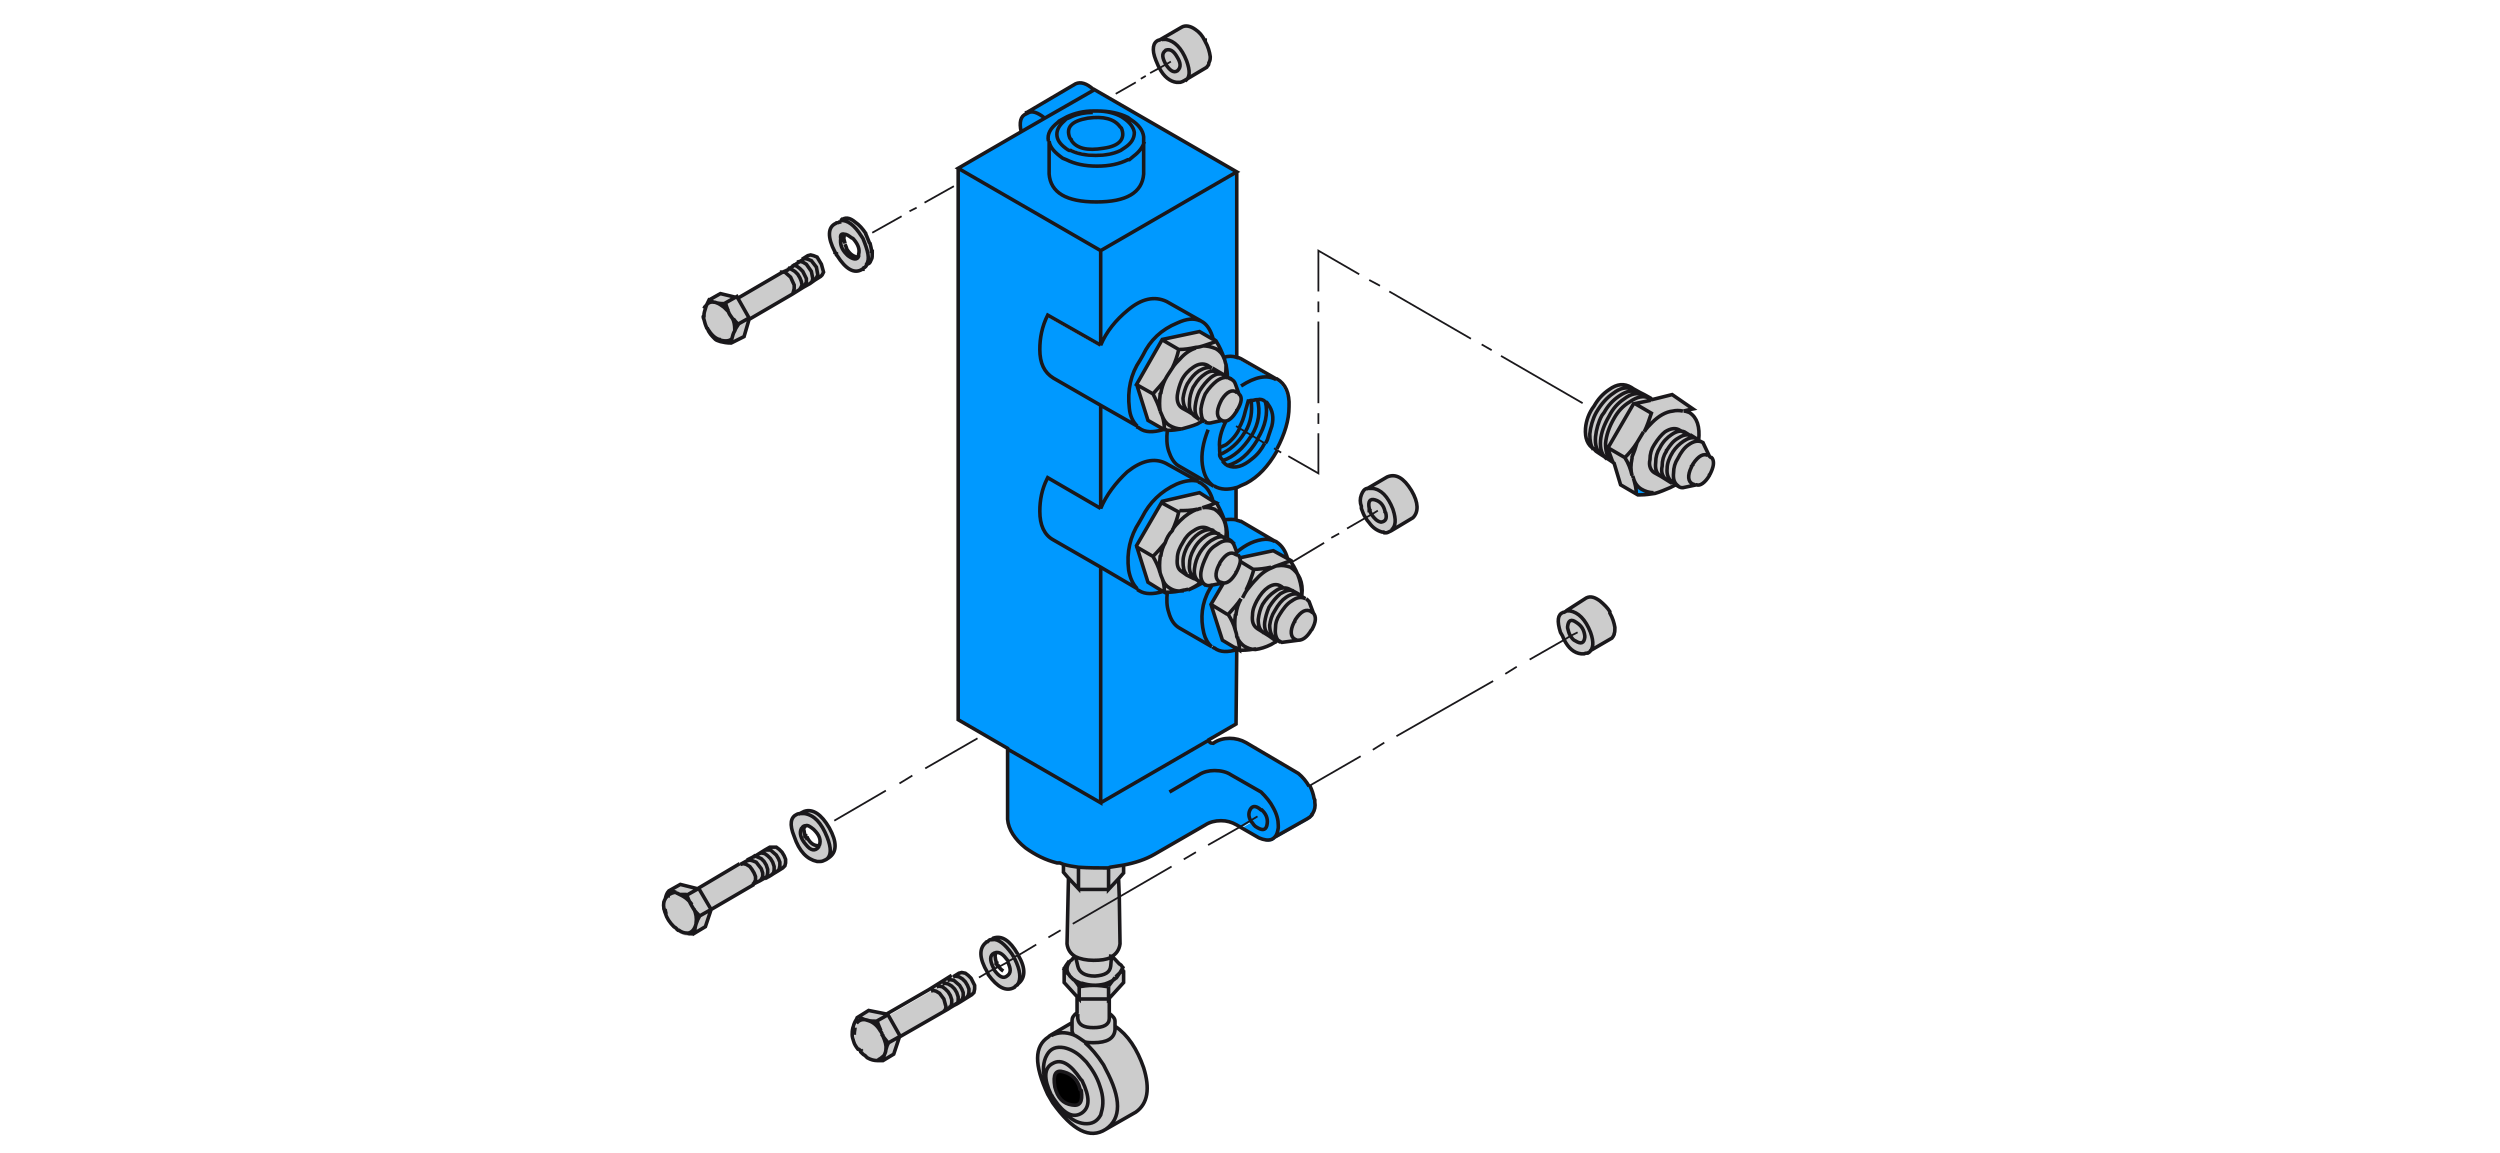 <?xml version="1.0" encoding="utf-8"?>
<!-- Generator: Adobe Illustrator 24.3.0, SVG Export Plug-In . SVG Version: 6.00 Build 0)  -->
<svg version="1.1" id="Ebene_1" xmlns="http://www.w3.org/2000/svg" xmlns:xlink="http://www.w3.org/1999/xlink" x="0px" y="0px"
	 viewBox="0 0 349.1 161" style="enable-background:new 0 0 349.1 161;" xml:space="preserve">
<style type="text/css">
	.st0{fill:#CCCCCC;}
	.st1{fill:#0099FF;}
	.st2{fill:none;stroke:#1A181B;stroke-width:0.5;stroke-miterlimit:5;}
	.st3{fill:none;stroke:#1A181B;stroke-width:0.25;stroke-miterlimit:5;}
</style>
<path class="st0" d="M141.6,133.7L141.6,133.7c0.9,1.7,1,2.9,0.5,3.7c1.2-0.8,1.3-2.1,0.2-4.1L141.6,133.7 M139.1,132.9
	c-0.1,0-0.2,0.1-0.4,0.1c-0.5,0.3-0.6,1-0.1,2l0.1,0.2v0.1l0.7-0.3l0-0.1v0h-0.1v-0.1l-0.1-0.1v-0.1h0v-0.1l-0.1,0v0l0-0.1v-0.1
	l-0.1-0.4v-0.1C138.9,133.5,139,133.2,139.1,132.9 M137.9,135.8L137.9,135.8l0.1,0.3c1.3,1.8,2.5,2.4,3.6,1.8c0,0,0.1,0,0.1-0.1
	c0.1-0.1,0.2-0.2,0.4-0.3c0.5-0.8,0.4-2-0.4-3.6l-0.1-0.1l-0.9,0.5c0.5,1,0.5,1.6-0.1,2c-0.5,0.4-1.1,0.1-1.8-0.9l-0.1-0.1
	L137.9,135.8 M138.6,131.2L138.6,131.2c0.7,0,1.6,0.7,2.6,2.1l0.3,0.5l0.6-0.4c0,0,0-0.1,0-0.1c-1.1-1.8-2.2-2.5-3.4-2.2
	L138.6,131.2 M138.6,131.2c0,0-0.1,0-0.2,0h0c-0.2,0-0.3,0.1-0.5,0.3c-0.1,0-0.2,0-0.2,0.1c-1,0.8-1,2.2,0.2,4.2l0.1,0.1l0.9-0.5
	v-0.1l-0.1-0.2c-0.5-1-0.5-1.7,0.1-2c0.1,0,0.2-0.1,0.4-0.1c0.5,0,0.9,0.3,1.5,1.1l0.1,0.1l0.1,0.1l0.9-0.5l-0.3-0.5
	C140.3,131.8,139.4,131.1,138.6,131.2 M125,147.1l0.8-2.4l-1.6,0.9c-0.2,0.3-0.3,0.6-0.4,1c0,0.2-0.1,0.5-0.2,0.7
	c-0.1,0.2-0.1,0.4-0.1,0.7L125,147.1 M122.9,143.9c0.1,0.2,0.2,0.3,0.3,0.5c0.3,0.5,0.6,0.8,0.9,1.2l1.6-0.9l-1.7-3l-1.6,0.9
	C122.6,143,122.7,143.5,122.9,143.9 M132.1,140.6l-0.3-1.1l-0.6-0.8l-0.5-0.3l-0.4-0.1l-0.3,0.1l-5.9,3.4l1.7,3l6.1-3.5l0.2-0.2
	L132.1,140.6 M132.4,138.5l-0.4-0.4l-0.4-0.3l-0.5-0.1l-0.3,0.1l-0.8,0.5l0.3-0.1l0.4,0.1l0.5,0.3l0.6,0.8l0.3,1.1L132,141l-0.2,0.2
	l0.7-0.4l0.3-0.2l0.1-0.4v-0.5l-0.2-0.6L132.4,138.5 M133.5,138.5l-0.3-0.5l-0.4-0.4l-0.5-0.3l-0.4-0.1l-0.4,0.1l-0.8,0.5l0.3-0.1
	l0.5,0.1l0.4,0.3l0.4,0.4l0.3,0.5l0.2,0.6v0.5l-0.1,0.4l0.1,0.1l0.5-0.3l0.3-0.2l0.1-0.5v-0.5L133.5,138.5 M134,137.6l-0.8-0.7
	l-0.5-0.1l-0.4,0.1l-0.8,0.5l0.4-0.1l0.4,0.1l0.5,0.3l0.4,0.4l0.3,0.5l0.2,0.6v0.5l-0.1,0.5l0.1,0l0.5-0.3l0.3-0.3l0.1-0.4v-0.5
	l-0.2-0.5L134,137.6 M120.9,142.4c0.1,0,0.2,0,0.3,0.1c0.4,0.1,0.8,0.1,1.2,0.1l1.6-0.9l-2.5-0.5l-1.6,1
	C120.3,142.2,120.6,142.3,120.9,142.4C120.9,142.4,120.9,142.4,120.9,142.4 M120.8,142.4c0.1,0,0.3,0.1,0.4,0.1
	C121.2,142.5,121,142.4,120.8,142.4C120.9,142.4,120.9,142.4,120.8,142.4 M121.3,142.5c-0.1,0-0.3,0-0.4-0.1
	c-0.6-0.1-1.1,0.1-1.3,0.5v0c0,0.2-0.1,0.4-0.2,0.6c0,0.2-0.1,0.5-0.1,0.8v0.2v0c0,0.3,0.1,0.6,0.2,0.9c0.1,0.4,0.3,0.8,0.6,1.1
	l0.1,0c0,0,0.1,0.1,0.2,0.2v0l0.1,0.1c0,0,0,0,0,0.1c0,0,0,0,0.1,0.1c0,0,0,0.1,0.1,0.1c0.1,0.1,0.2,0.2,0.4,0.3
	c0.1,0.1,0.2,0.2,0.3,0.3c0.5,0.3,0.9,0.4,1.4,0.4c0.2-0.1,0.4-0.2,0.6-0.4c0.2-0.1,0.3-0.3,0.3-0.4c0.1-0.3,0.2-0.5,0.2-0.7
	c0.1-0.5-0.1-1.1-0.4-1.8v-0.1l-0.1-0.1c0,0-0.1-0.1-0.1-0.1c-0.1-0.2-0.2-0.4-0.3-0.5C122.5,143.2,122,142.7,121.3,142.5
	 M134,136.4l-0.5-0.1l-0.3,0.1l-0.8,0.5l0.4-0.1l0.5,0.1l0.8,0.7l0.3,0.5l0.2,0.5v0.5l-0.1,0.4l-0.3,0.3l0.8-0.5l0.3-0.3l0.1-0.4
	v-0.5l-0.2-0.5l-0.3-0.5l-0.4-0.4L134,136.4 M134,135.9l-0.8,0.5l0.3-0.1l0.5,0.1l0.5,0.3l0.4,0.4l0.3,0.5l0.2,0.5v0.5l-0.1,0.4
	l-0.3,0.3l0.8-0.5l0.3-0.3l0.1-0.5v-0.5l-0.5-1l-0.4-0.4l-0.4-0.3l-0.5-0.1L134,135.9 M96.9,126.9c-0.1-0.2-0.2-0.3-0.3-0.5
	c-0.2-0.2-0.3-0.5-0.5-0.6c-0.4-0.4-0.8-0.7-1.2-0.8c-0.2-0.1-0.4-0.2-0.5-0.2c-0.4,0-0.7,0.1-1.1,0.4v0.1h-0.1
	c-0.1,0.1-0.2,0.2-0.2,0.4c-0.2,0.3-0.2,0.8-0.2,1.3c0,0.1,0,0.1,0,0.2v0.1l0.1,0.1v0c0,0.2,0.1,0.3,0.1,0.5
	c0.2,0.7,0.5,1.3,1.2,1.9c0.1,0.1,0.2,0.2,0.4,0.3c0.1,0,0.1,0.1,0.2,0.2h0.1c0.5,0.3,0.9,0.4,1.2,0.4c0.5-0.1,0.9-0.5,1.1-1.3v-0.1
	C97.3,128.2,97.2,127.6,96.9,126.9 M95.9,124.9l1.6-0.9l-2.4-0.6l-1.6,0.9c0.3,0.1,0.6,0.2,0.9,0.3c0.2,0,0.3,0.1,0.5,0.2
	C95.2,124.9,95.6,124.9,95.9,124.9 M99.3,127l-1.6,0.9c-0.4,0.7-0.7,1.5-0.7,2.4l1.5-0.9L99.3,127 M97.7,127.9l1.6-0.9l-1.7-2.9
	h-0.1l-1.6,0.9c0.2,0.5,0.4,1,0.7,1.5c0.1,0.2,0.2,0.3,0.3,0.5C97.1,127.3,97.4,127.6,97.7,127.9 M105.5,119.6l0.9,0.4l0.4,0.4
	l0.3,0.5l0.2,0.6v0.5l-0.1,0.5l0.1,0.1l0.5-0.3l0.3-0.3l0.1-0.5V121l-0.2-0.6l-0.3-0.5l-0.4-0.4l-0.4-0.3l-0.5-0.1l-0.3,0.1
	l-0.8,0.5L105.5,119.6 M104.3,120.6l-0.4-0.1l-0.4,0.1l-5.9,3.5h0.1l1.7,2.9l6-3.5l0.2-0.2l0.2-0.4l0-0.5l-0.2-0.5l-0.3-0.5
	l-0.3-0.4L104.3,120.6 M104.3,120.2l0.4-0.1l0.4,0.1l0.5,0.2l0.7,0.9l0.2,0.6v0.5l-0.2,0.4l-0.2,0.2l0.7-0.4l0.3-0.2l0.1-0.5v-0.5
	l-0.2-0.6l-0.3-0.5l-0.4-0.4l-0.9-0.4l-0.3,0.2L104.3,120.2 M104.7,120l-0.4,0.1l-0.9,0.5l0.4-0.1l0.4,0.1l0.5,0.3l0.3,0.4l0.3,0.5
	l0.2,0.5l0,0.5l-0.2,0.4l-0.2,0.2l0.9-0.5l0.2-0.2l0.2-0.4v-0.5l-0.2-0.6l-0.7-0.9l-0.5-0.2L104.7,120 M108.9,120.5l-0.2-0.5
	l-0.3-0.5l-0.8-0.7l-0.5,0l-0.3,0l-0.8,0.5l0.3-0.1l0.5,0.1l0.4,0.3l0.4,0.4l0.3,0.5l0.2,0.6v0.5l-0.1,0.5l0,0.1l0.5-0.3l0.3-0.3
	l0.1-0.5V120.5 M108.7,119.9l0.2,0.5v0.5l-0.1,0.5l-0.3,0.3l0.8-0.5l0.3-0.3l0.1-0.4V120l-0.2-0.5l-0.3-0.5l-0.4-0.4l-0.4-0.3
	l-0.5,0l-0.4,0l-0.8,0.5l0.3,0l0.5,0l0.8,0.7L108.7,119.9 M112,113.6h0.3c1.4,0.2,2.4,1.3,3.2,3.3c0.6,1.5,0.5,2.6-0.1,3.1l0.3-0.2
	c1.2-0.8,1.2-2.2,0.1-4.2c-1.1-1.9-2.3-2.7-3.5-2.3l-0.8,0.4C111.5,113.7,111.8,113.6,112,113.6 M112.3,113.6H112
	c-0.2,0-0.5,0-0.7,0.1v0h0c-0.9,0.4-1.1,1.4-0.4,3.1c0.7,2.1,1.8,3.2,3.2,3.5h0.4c0.3,0,0.5-0.1,0.7-0.2c0-0.1,0.1-0.1,0.1-0.1
	c0.7-0.5,0.7-1.6,0.1-3.1C114.7,114.9,113.7,113.8,112.3,113.6 M111.9,115.7L111.9,115.7l0.1-0.1v0c0.2-0.2,0.3-0.3,0.5-0.3
	c0.3-0.1,0.6,0.1,1.1,0.5l0.1,0.1c0.7,0.7,1,1.4,0.7,2.2v0.1l0,0v0.1l0,0.1c-0.5,0.6-1.1,0.5-1.8-0.4
	C111.9,117.1,111.7,116.4,111.9,115.7 M111.9,115.7L111.9,115.7c-0.3,0.7-0.1,1.4,0.6,2.3c0.7,0.9,1.3,1,1.8,0.4l0-0.1v-0.1
	c-0.6,0-1.1-0.3-1.5-1l-0.1,0v-0.1l-0.1,0v0l-0.1-0.1v-0.1h0v-0.1h-0.1v-0.1l-0.1-0.4v-0.1l-0.1-0.4l0.1-0.5c-0.2,0-0.4,0.1-0.5,0.3
	L111.9,115.7L111.9,115.7 M98.8,41.8c0.3,0.1,0.6,0.2,0.8,0.4c0.1,0,0.2,0,0.4,0.1c0.4,0.1,0.8,0.1,1.2,0.1l1.6-0.9l-2.5-0.6
	L98.8,41.8 M102.3,44.5c0.2,0.3,0.5,0.6,0.7,0.8l1.6-0.9l-1.7-3l-1.6,0.9c0.1,0.3,0.2,0.7,0.4,1.1C101.9,43.8,102.1,44.1,102.3,44.5
	 M102.6,46.2c-0.2,0.3-0.3,0.7-0.4,1.1c0,0.1-0.1,0.2-0.1,0.4l1.8-0.9l0.7-2.4l-1.6,0.9C102.9,45.6,102.7,45.9,102.6,46.2 M102.6,46
	c0-0.6-0.1-1.1-0.3-1.5c-0.3-0.4-0.5-0.7-0.6-1c-0.2-0.2-0.3-0.3-0.5-0.5l-0.1-0.1h0c-0.4-0.3-0.7-0.5-1-0.6
	c-0.2-0.1-0.3-0.1-0.4-0.1c-0.5-0.1-0.9,0.1-1.2,0.6c-0.1,0-0.1,0.1-0.2,0.3c-0.1,0.3-0.2,0.6-0.2,1c0,0.2,0,0.3,0.1,0.5
	c0.1,0.4,0.2,0.8,0.4,1.2l0.1,0v0.1l0.1,0.1c0.5,0.8,1,1.3,1.6,1.5h0.1l0.1,0.1c0.8,0.2,1.3,0.1,1.6-0.2c0.1-0.4,0.2-0.8,0.4-1.1
	C102.6,46.1,102.6,46.1,102.6,46 M109.2,38l-0.3,0l-6,3.5l1.7,3l6-3.5l0.1-0.3l0.1-0.4v-0.5l-0.5-1.1l-0.8-0.7L109.2,38 M110.9,37.8
	l-0.5-0.3l-0.5-0.2l-0.2,0.2l-0.9,0.4l0.3,0l0.4,0l0.8,0.7l0.5,1.1v0.5l-0.1,0.4l-0.1,0.3l0.8-0.5l0.2-0.3l0.2-0.4l-0.1-0.5
	l-0.2-0.5l-0.3-0.5L110.9,37.8 M111.7,37.4l-0.4-0.3l-0.4-0.2l-0.3,0.2l-0.5,0.3l0.5,0.2l0.5,0.3l0.4,0.4l0.3,0.5l0.2,0.5l0.1,0.5
	l-0.2,0.4l-0.2,0.3l0.8-0.5l0.2-0.2l0.2-0.4l0-0.5l-0.5-1L111.7,37.4 M111.6,36.5l-0.4,0.1l-0.7,0.5l0.3-0.2l0.4,0.2l0.4,0.3
	l0.4,0.4l0.5,1l0,0.5l-0.2,0.4l-0.2,0.2l0.9-0.5l0.2-0.2l0.1-0.4l-0.2-1l-0.7-1l-0.5-0.3L111.6,36.5 M112.5,36l-0.4,0.1l-0.8,0.5
	l0.4-0.1l0.4,0.1l0.5,0.3l0.7,1l0.2,1l-0.1,0.4l-0.2,0.2l0.7-0.5l0.2-0.3l0.2-0.4l-0.2-1.1l-0.7-0.9l-0.5-0.2L112.5,36 M112.9,35.7
	l-0.8,0.5l0.4-0.1l0.4,0.1l0.5,0.2l0.7,0.9l0.2,1.1l-0.2,0.4l-0.2,0.3l0.8-0.5l0.2-0.2l0.2-0.4l-0.3-1.1l-0.6-1l-0.5-0.2l-0.4-0.1
	L112.9,35.7 M117.1,31c-0.1,0-0.2,0-0.3,0.1c0,0-0.1,0-0.2,0.1c-1.1,0.6-1.2,1.9-0.1,4l0,0.1l0.2,0.1l0,0.2l0.1,0.1
	c1.3,1.9,2.5,2.5,3.5,1.9c0,0,0,0,0,0h0.1c0-0.1,0.1-0.1,0.1-0.2c0.1-0.1,0.2-0.1,0.3-0.2c0-0.1,0-0.2,0.1-0.3
	c0.5-0.8,0.2-1.9-0.6-3.5l-0.2-0.3c-1-1.6-2-2.3-2.9-2.2C117.2,31,117.1,31,117.1,31 M119,33.2l0.1,0.1c0.6,0.7,0.9,1.4,0.7,2.1
	c0,0.1,0,0.2,0,0.3c-0.2,0.5-0.7,0.5-1.5-0.1l-0.2-0.2c-0.7-0.7-0.9-1.4-0.8-2.2c0.1-0.5,0.3-0.7,0.6-0.6c0.3,0,0.6,0.2,1,0.5
	L119,33.2 M117.9,33.6L117.9,33.6v-0.9c-0.3,0-0.5,0.2-0.6,0.6c-0.2,0.8,0.1,1.5,0.8,2.2l0.2,0.2c0.8,0.6,1.3,0.6,1.5,0.1
	c-0.6-0.1-1.1-0.5-1.5-1.2v-0.1l-0.2-0.5V34L117.9,33.6 M121.8,35.3L121.8,35.3c-0.1-0.3-0.1-0.7-0.2-1.1l-0.1-0.1l-0.4-1l-0.1-0.2
	v0l0-0.1c-0.4-0.6-0.9-1.2-1.5-1.6c-0.6-0.5-1.2-0.7-1.7-0.4l-0.1,0l-0.1,0.1c0,0,0,0,0,0.1h0c0,0,0,0-0.1,0
	c0.9-0.1,1.9,0.6,2.9,2.2l0.2,0.3c0.9,1.6,1.1,2.8,0.6,3.5c0.3,0,0.5-0.2,0.6-0.5v-0.1l0.1-0.1c0.1-0.2,0.1-0.5,0.1-0.9V35.3
	 M219.1,85.3h0.2c1.2,0.2,2.2,1.1,2.9,3c0.5,1.4,0.5,2.4-0.2,2.8l3.1-1.8c0.2-0.2,0.3-0.4,0.3-0.5l0-0.1v0c0.1-0.2,0.1-0.5,0.1-0.8
	v-0.1c-0.1-0.7-0.3-1.3-0.7-2v-0.1l0-0.1v0c-0.3-0.6-0.8-1.1-1.4-1.5c-0.7-0.5-1.4-0.6-1.9-0.4l-2.8,1.8
	C218.8,85.3,218.9,85.3,219.1,85.3 M218.9,87.6v0.2c0.1,0.4,0.2,0.7,0.4,1.1l1-0.5l-1,0.5c0.2,0.3,0.5,0.5,0.8,0.7
	c0.7,0.5,1.1,0.3,1.3-0.5v-0.2c0-0.7-0.4-1.4-1.2-1.9C219.4,86.5,219,86.7,218.9,87.6 M218.9,87.8v-0.2c0.1-0.9,0.5-1.1,1.2-0.6
	c0.8,0.5,1.1,1.1,1.2,1.9V89c-0.1,0.8-0.5,1-1.3,0.5c-0.3-0.2-0.6-0.4-0.8-0.7l-0.8,0.5c0.6,1.2,1.4,1.9,2.4,2h0.4
	c0.2-0.1,0.4-0.1,0.5-0.1c0,0,0.1-0.1,0.2-0.1c0.6-0.5,0.7-1.4,0.2-2.8c-0.7-1.8-1.7-2.8-2.9-3h-0.2c-0.2,0-0.3,0-0.4,0.1l-0.2,0.1
	h-0.1c-0.8,0.3-0.9,1.2-0.4,2.8c0.2,0.4,0.3,0.8,0.5,1.1l0.8-0.5C219.1,88.5,219,88.2,218.9,87.8 M191.3,71.3L191.3,71.3
	c0.1,0.2,0.2,0.3,0.3,0.5l0.8-0.5l-0.8,0.5c0.3,0.6,0.8,1,1.3,1h0.1c0.6,0,0.8-0.5,0.6-1.3l-0.1-0.1v-0.1c-0.2-0.8-0.7-1.4-1.4-1.6
	c-0.7-0.2-1,0.2-0.8,1.2v0.1l0,0V71.3 M190.8,68.3c0.1,0,0.2,0,0.4,0h0.2l0.1,0c1.2,0.1,2.2,1.1,2.9,2.9c0.5,1.4,0.5,2.4-0.2,2.9
	l3-1.8c0.9-0.8,0.8-2.1-0.2-3.8c-1.1-1.8-2.2-2.5-3.4-1.9L190.8,68.3 M191.2,68.2c-0.2,0-0.3,0-0.4,0c-0.4,0.1-0.6,0.4-0.8,0.9
	c-0.2,0.5-0.2,1.1,0,1.6l0,0.1V71c0.2,0.5,0.3,0.9,0.6,1.3l0.9-0.5c-0.1-0.2-0.2-0.3-0.2-0.5l-0.1,0v-0.2l0,0V71
	c-0.2-1,0.1-1.4,0.8-1.2c0.7,0.2,1.2,0.7,1.4,1.6v0.1l0.1,0.1c0.2,0.8,0,1.2-0.6,1.3h-0.1c-0.5,0-1-0.4-1.3-1l-0.9,0.5
	c0.2,0.2,0.4,0.5,0.5,0.7c0.5,0.7,1.1,1.1,1.8,1.3h0.1l0.1,0.1h0.3c0.2,0,0.4-0.1,0.5-0.2c0.1,0,0.1-0.1,0.2-0.1
	c0.6-0.5,0.7-1.4,0.2-2.9c-0.7-1.8-1.7-2.8-2.9-2.9l-0.1,0H191.2 M228.1,66.8c0-0.1-0.1-0.2-0.1-0.4c-0.2-0.9-0.6-1.8-1-2.5
	l-2.4-1.4l0.7,1.9v0.1l0.9,3l2.4,1.4C228.4,68.2,228.3,67.5,228.1,66.8 M228,63.8c0.1-0.7,0.3-1.4,0.6-2c-0.5,0.8-1.1,1.5-1.7,2.1
	c0.5,0.8,0.8,1.6,1,2.5c-0.2-0.7-0.2-1.5,0-2.4L228,63.8L228,63.8 M229.5,60.3c0.4-0.8,0.7-1.7,1-2.6l-2.4-1.4l-3.6,6.2l2.4,1.4
	c0.6-0.6,1.2-1.3,1.7-2.1C228.9,61.3,229.2,60.8,229.5,60.3 M238.6,63.7L238.6,63.7c-0.7-0.4-1.4,0-2.2,1.1v0.1l-0.1,0.1l-0.1,0.1
	l0,0.1c-0.6,1.2-0.5,2.1,0.2,2.4c0.1,0,0.2,0.1,0.3,0.1c0.6,0.2,1.2-0.3,1.8-1.3v-0.1l0.1-0.1c0.5-1,0.6-1.8,0.3-2.2
	c0,0-0.1-0.1-0.1-0.1C238.7,63.7,238.7,63.7,238.6,63.7 M235.8,62.1c-0.6,0.4-1.1,1.1-1.5,1.9c-0.4,0.6-0.6,1.3-0.6,2
	c-0.1,0.9,0.1,1.5,0.7,1.9c0.2,0.1,0.3,0.1,0.5,0.1l1.9-0.4c-0.1,0-0.2-0.1-0.3-0.1c-0.7-0.4-0.8-1.2-0.2-2.4l0-0.1l0.1-0.1l0.1-0.1
	v-0.1c0.8-1.1,1.5-1.5,2.1-1.2l-0.9-1.9C237.1,61.6,236.5,61.7,235.8,62.1 M235,61.6c-0.6,0.4-1.1,0.9-1.5,1.5
	c-0.5,0.8-0.8,1.6-0.8,2.3c-0.1,0.9,0.2,1.5,0.7,1.9l0.3,0.2l0.5,0.3c-0.5-0.4-0.8-1-0.7-1.9c0-0.8,0.3-1.5,0.6-2
	c0.4-0.8,0.9-1.4,1.5-1.9c0.7-0.4,1.3-0.5,1.8-0.4h0.1l-0.6-0.3l-0.3-0.2C236.2,61.1,235.6,61.2,235,61.6 M234.2,61.2
	c-0.6,0.4-1.1,1-1.5,1.6l-0.1,0.1l0,0.1c-0.4,0.6-0.6,1.3-0.6,2.1c-0.1,0.9,0.1,1.5,0.6,1.9l0.8,0.5c-0.6-0.4-0.8-1-0.7-1.9
	c0-0.7,0.3-1.5,0.8-2.3c0.3-0.6,0.8-1.1,1.5-1.5c0.6-0.4,1.2-0.6,1.7-0.4l-0.8-0.5C235.4,60.6,234.9,60.7,234.2,61.2 M235.2,60.3
	l0.8,0.5l0.8,0.5l0.3,0.2c0.2-1.9-0.2-3.2-1.3-3.9c-0.3-0.1-0.5-0.2-0.8-0.2c-0.5-0.1-1-0.1-1.4,0c-1,0.2-1.9,0.7-2.9,1.6
	c-0.4,0.4-0.8,0.9-1.1,1.3c-0.3,0.5-0.6,1-0.9,1.5c-0.3,0.6-0.5,1.3-0.6,2l0,0.1V64c-0.2,0.9-0.2,1.7,0,2.4c0,0.1,0.1,0.2,0.1,0.4
	c0.2,0.6,0.6,1.1,1.1,1.5c0.5,0.4,1.1,0.5,1.7,0.5c0.7-0.2,1.4-0.5,2.1-0.8c0.2-0.1,0.4-0.2,0.6-0.3c0.1,0,0.2-0.1,0.2-0.1l-0.3-0.2
	l-0.8-0.5l-0.8-0.5L231,66c-0.5-0.3-0.8-1-0.6-1.8c0-0.8,0.2-1.5,0.6-2.1c0.5-0.8,1-1.4,1.5-1.8c0.8-0.5,1.5-0.6,2.1-0.2L235.2,60.3
	 M233.4,60.7c0.7-0.5,1.3-0.6,1.8-0.4l-0.6-0.3c-0.6-0.4-1.3-0.3-2.1,0.2c-0.6,0.4-1.1,1-1.5,1.8c-0.4,0.6-0.6,1.3-0.6,2.1
	c-0.1,0.9,0.1,1.5,0.6,1.8l0.9,0.5c-0.5-0.4-0.8-1-0.7-1.8c0.1-0.8,0.3-1.5,0.6-2.1C232.2,61.7,232.8,61.1,233.4,60.7 M235.2,60.3
	c-0.5-0.2-1.1-0.1-1.8,0.4c-0.6,0.4-1.2,1-1.6,1.8c-0.4,0.6-0.6,1.3-0.6,2.1c0,0.9,0.2,1.5,0.7,1.8l0.8,0.5c-0.5-0.4-0.8-1-0.6-1.9
	c0-0.8,0.2-1.5,0.6-2.1l0-0.1l0.1-0.1c0.4-0.6,0.8-1.2,1.5-1.6c0.6-0.4,1.2-0.6,1.7-0.4L235.2,60.3 M228.8,54.8l-0.9-0.5
	c-0.8-0.3-1.7-0.1-2.6,0.6c-0.9,0.6-1.7,1.5-2.4,2.7c-0.5,0.9-0.8,2-0.9,3c0,0.9,0.1,1.6,0.5,2.2v0h0c0.1,0.2,0.2,0.3,0.4,0.4
	l0.6,0.4c-0.6-0.5-0.9-1.4-0.8-2.5c0.1-1.1,0.4-2.1,0.9-3l0.3-0.4c0.5-0.9,1.2-1.7,2.1-2.3C227.1,54.6,228,54.4,228.8,54.8
	 M226.8,55.7c1-0.6,1.8-0.8,2.6-0.6l-0.6-0.3c-0.8-0.4-1.7-0.2-2.7,0.5c-0.9,0.6-1.6,1.4-2.1,2.3l-0.3,0.4c-0.5,0.9-0.8,2-0.9,3
	c-0.1,1.2,0.2,2,0.8,2.5l0.8,0.5c-0.6-0.6-0.9-1.4-0.9-2.6c0.1-1.1,0.5-2.2,1.2-3.4C225.2,57.1,225.9,56.3,226.8,55.7 M227.6,56.2
	c1-0.7,1.9-0.9,2.7-0.5l-0.9-0.5c-0.8-0.3-1.7-0.1-2.6,0.6c-0.9,0.6-1.6,1.4-2.1,2.4c-0.7,1.2-1.1,2.3-1.2,3.4
	c-0.1,1.2,0.2,2.1,0.9,2.6l0.6,0.4c-0.6-0.6-0.8-1.4-0.8-2.5c0.1-1.1,0.5-2.3,1.2-3.5C225.9,57.5,226.7,56.8,227.6,56.2 M230.6,55.8
	l-2.4,0.5l2.4,1.4c-0.3,0.9-0.6,1.8-1,2.6c0.3-0.5,0.7-0.9,1.1-1.3c0.9-0.9,1.9-1.5,2.9-1.6c0.4-0.1,0.9-0.1,1.4,0
	c0.4-0.1,0.8-0.2,1.3-0.3l-2.9-2L230.6,55.8 M228.2,56.3l2.4-0.5l-0.2-0.2c-0.8-0.3-1.8-0.2-2.7,0.5c-0.9,0.6-1.7,1.4-2.2,2.3
	c-0.7,1.2-1.1,2.3-1.2,3.5c-0.1,1.1,0.2,2,0.8,2.5l0.2,0.1l-0.7-1.9L228.2,56.3 M224.5,54.4c-0.9,0.6-1.5,1.4-2.1,2.3
	c-0.7,0.9-1.1,2-1.2,3.1c-0.1,1.4,0.3,2.4,1.2,2.9v0c-0.4-0.5-0.6-1.2-0.5-2.2c0.1-1.1,0.4-2.1,0.9-3c0.7-1.2,1.5-2.1,2.4-2.7
	c1-0.7,1.8-0.9,2.6-0.6l-0.3-0.2C226.7,53.6,225.6,53.7,224.5,54.4 M162.8,7.1L162.8,7.1L162.8,7.1c-0.6,0.5-0.5,1.1,0,2l0.7-0.4
	L162.8,9v0.1c0.6,0.8,1.1,1.1,1.6,0.9l0.1-0.1h0c0.4-0.4,0.4-1-0.1-1.8C163.9,7.2,163.4,6.9,162.8,7.1 M162.8,5.5h-0.2
	c-0.2,0-0.4,0-0.5,0.1v0h0v0h-0.1c-0.8,0.3-0.9,1.2-0.4,2.8c0.2,0.4,0.3,0.7,0.5,1.1l0.9-0.5c-0.5-0.9-0.6-1.5-0.1-1.9l0.1-0.1h0
	c0.6-0.2,1.1,0.1,1.6,1c0.5,0.8,0.5,1.4,0.1,1.8h0l-0.1,0.1c-0.5,0.3-1.1,0-1.6-0.9V9l-0.9,0.5c0.6,1.2,1.4,1.9,2.5,2h0.3
	c0.2,0,0.4-0.1,0.5-0.1c0,0,0.1-0.1,0.2-0.1c0.7-0.5,0.7-1.4,0.2-2.8C165,6.6,164,5.6,162.8,5.5 M167,4.1c-0.7-0.5-1.4-0.6-1.9-0.3
	L162,5.6c0.2-0.1,0.3-0.1,0.5-0.1h0.2c1.2,0.2,2.2,1.1,2.9,3c0.5,1.4,0.5,2.4-0.2,2.8l3.2-1.9c0.2-0.2,0.3-0.3,0.3-0.5V8.8
	c0.1-0.2,0.2-0.5,0.2-0.8V7.9c-0.1-0.6-0.3-1.3-0.7-2.1l0-0.1V5.7l-0.1,0C168,5.1,167.6,4.6,167,4.1 M149.7,143.9v-1l-2.9,1.7
	c1-0.5,2-0.5,3.1-0.1C149.8,144.3,149.7,144.1,149.7,143.9 M155.7,143.3v0.6c0,1.2-1,1.8-3,1.8c-0.4,0-0.8,0-1.2-0.1
	c0.8,0.7,1.7,1.8,2.6,3.1l0.3,0.6c2.2,4.1,2.2,6.9,0,8.4l4.2-2.4c1.7-1.2,2-3.3,1.1-6.2C158.8,146.4,157.5,144.5,155.7,143.3
	 M155.7,143.9v-0.6v-0.7c0-0.4-0.3-0.8-0.8-1.1v0.7c0,0.9-0.8,1.3-2.2,1.3c-1.4,0-2.1-0.4-2.2-1.3v-0.6c-0.5,0.3-0.7,0.7-0.7,1.1
	v0.3v1c0,0.2,0.1,0.4,0.2,0.6c0.5,0.2,1,0.6,1.6,1c0.4,0.1,0.8,0.1,1.2,0.1C154.6,145.6,155.6,145.1,155.7,143.9 M154.8,139.5v-1.7
	c-0.6-0.1-1.3-0.2-2.1-0.2c-0.8,0-1.5,0.1-2.1,0.2v1.7H154.8 M154.9,139.4l-0.1,0.1h-4.2l-0.1-0.1v2.1v0.6c0.1,0.9,0.8,1.3,2.2,1.3
	c1.4,0,2.2-0.4,2.2-1.3v-0.7V139.4 M146.8,144.6c-0.1,0.1-0.2,0.2-0.4,0.3c-2,1.2-2,3.9-0.1,8l0.7,1.2c2.7,3.9,5.2,5.1,7.4,3.7h0
	c2.2-1.5,2.2-4.3,0-8.4l-0.3-0.6c-0.9-1.4-1.8-2.4-2.6-3.1c-0.6-0.5-1.1-0.8-1.6-1C148.8,144.1,147.8,144.1,146.8,144.6
	 M146.1,151.3c-0.5-1.4-0.5-2.6-0.1-3.6l0.2-0.4c0.5-0.9,1.3-1.2,2.4-1c0.9,0.2,1.8,0.7,2.5,1.4l0.6,0.6c0.8,1,1.5,2.1,1.9,3.4
	c0.5,1.4,0.5,2.6,0.2,3.6l-0.1,0.4c-0.5,0.9-1.2,1.3-2.3,1.2c-0.9-0.1-1.7-0.5-2.5-1.3l-0.7-0.6l-0.1-0.2l-0.2-0.2
	c-0.3-0.3-0.5-0.6-0.8-1C146.7,152.9,146.3,152.1,146.1,151.3 M146,147.6c-0.4,1-0.4,2.2,0.1,3.6c0.3,0.8,0.6,1.6,1,2.3
	c0.3,0.4,0.5,0.7,0.8,1l0.2,0.2l0.1,0.2l0.7,0.6c0.8,0.7,1.6,1.1,2.5,1.3c1.1,0.2,1.8-0.2,2.3-1.2l0.1-0.4c0.4-1,0.3-2.2-0.2-3.6
	c-0.4-1.3-1.1-2.4-1.9-3.4l-0.6-0.6c-0.8-0.7-1.6-1.2-2.5-1.4c-1.1-0.2-1.8,0.1-2.4,1L146,147.6 M150.9,150.7l0.2,0.3
	c1.1,2.2,1.1,3.7,0,4.5c-1.2,0.8-2.5,0.2-3.9-1.9l-0.2-0.3l-0.1-0.2l-0.1-0.1c-1.1-2.3-1-3.7,0.2-4.4
	C148.3,147.9,149.6,148.6,150.9,150.7 M151.1,151l-0.2-0.3c-1.4-2.1-2.7-2.9-3.9-2.2c-1.2,0.6-1.3,2.1-0.2,4.4l0.1,0.1l0.1,0.2
	l0.2,0.3c1.4,2.1,2.7,2.7,3.9,1.9C152.2,154.7,152.2,153.2,151.1,151 M147.3,151.8L147.3,151.8c-0.3-1.8,0.1-2.5,1.3-2.1
	c1.1,0.3,1.9,1.1,2.2,2.3v0.1l0.1,0.1v0l0.1,0.1c0.2,1.6-0.2,2.2-1.3,2C148.4,154.1,147.7,153.3,147.3,151.8L147.3,151.8
	 M155.9,136.4c-0.1,0.1-0.1,0.1-0.2,0.2c-0.3,0.4-0.6,0.8-0.9,1.2v1.7l0.1-0.1l2-2.2v-1.7C156.5,135.8,156.2,136.1,155.9,136.4
	 M150.2,133.6l0.1,1.3c0.2,0.9,1,1.4,2.4,1.4c1.4,0,2.2-0.5,2.2-1.4l0.1-1.2c-0.6,0.3-1.4,0.4-2.4,0.4
	C151.7,134.1,150.9,133.9,150.2,133.6 M149.4,136.2c-0.3-0.2-0.5-0.5-0.8-0.7v1.7l2,2.2l0.1,0.1v-1.7c-0.2-0.4-0.5-0.7-0.8-1.1
	C149.7,136.6,149.5,136.4,149.4,136.2 M150.2,133.6L150.2,133.6c-0.2,0.1-0.4,0.2-0.5,0.4c-0.1,0.1-0.3,0.2-0.4,0.3v0l0,0.1
	c-0.2,0.3-0.3,0.6-0.3,0.9v0.1c0,0.3,0.2,0.6,0.4,0.9c0.2,0.2,0.3,0.3,0.5,0.5c0.3,0.2,0.6,0.3,1,0.5h0.1l0,0h0.1
	c1,0.3,2,0.4,3.2,0.1c0.6-0.2,1.2-0.5,1.5-0.8c0.1,0,0.1-0.1,0.2-0.2c0.2-0.3,0.5-0.7,0.8-1.3l-0.1-0.1c-0.1-0.2-0.2-0.3-0.4-0.4
	c-0.4-0.4-0.7-0.8-1-1c0,0-0.1,0-0.1,0.1l-0.1,1.2c-0.1,0.9-0.8,1.3-2.2,1.4c-1.4,0-2.2-0.5-2.4-1.4L150.2,133.6 M150.6,121.1
	c-0.7-0.1-1.4-0.2-2.1-0.4v1.1l0.6,0.7l1.5,1.6V121.1 M154.8,124.2v-3c-1.4,0.1-2.8,0-4.2-0.1v3.1H154.8 M156.2,122.6l-1.4,1.5h-4.2
	l-1.5-1.6l-0.2,9.2c0.1,0.8,0.5,1.4,1.2,1.8c0,0,0,0,0,0v0.1c0.6,0.3,1.5,0.5,2.5,0.5c1,0,1.8-0.1,2.4-0.4v-0.2c0,0,0.1,0,0.1,0.1
	c0.7-0.4,1.1-1,1.2-1.8l-0.1-6.5l-6.4,3.7l6.4-3.7L156.2,122.6 M156.9,120.8c-0.6,0.1-1.3,0.2-1.9,0.3c0,0-0.1,0-0.2,0.1v3l1.4-1.5
	l0.7-0.8V120.8 M172.7,88.8c0.2,0.6,0.3,1.3,0.3,1.9h0.4c0.7,0,1.3-0.1,2-0.2c-0.6,0-1.2-0.2-1.6-0.5
	C173.3,89.8,173,89.4,172.7,88.8 M183.1,88.1l0.1-0.1v0c0.6-1.1,0.7-1.8,0.2-2.3c-0.1-0.1-0.2-0.2-0.2-0.2c-0.7-0.4-1.4-0.1-2.2,1.1
	l-0.1,0.2l0,0.1l-0.1,0.1c-0.6,1.3-0.5,2.1,0.2,2.4c0.1,0,0.2,0.1,0.4,0.2C181.9,89.5,182.5,89.1,183.1,88.1 M178.8,85.8
	c-0.4,0.6-0.6,1.2-0.6,2c-0.1,0.9,0.1,1.5,0.7,1.8l0,0l0.2,0.1l2.3-0.3c-0.1-0.1-0.2-0.1-0.4-0.2c-0.7-0.3-0.8-1.2-0.2-2.4l0.1-0.1
	l0-0.1l0.1-0.2c0.8-1.2,1.5-1.5,2.2-1.1c0.1,0.1,0.1,0.1,0.2,0.2l-0.6-1.6c0-0.1-0.2-0.2-0.4-0.4c-0.6-0.3-1.2-0.2-1.9,0.3
	C179.8,84.4,179.2,85,178.8,85.8 M178,85.3c-0.4,0.6-0.6,1.3-0.7,2c0,0.8,0.2,1.5,0.7,1.9h0l0.4,0.2l0.5,0.3c-0.5-0.3-0.8-1-0.7-1.8
	c0-0.8,0.2-1.4,0.6-2c0.5-0.8,1-1.5,1.7-1.9c0.7-0.5,1.3-0.6,1.9-0.3l-0.5-0.3l-0.2-0.2h-0.2c-0.5-0.3-1.2-0.2-1.9,0.3
	C179,83.8,178.5,84.5,178,85.3 M177.2,84.8c-0.3,0.6-0.6,1.3-0.6,2.1c-0.1,0.9,0.2,1.5,0.7,1.9l0.7,0.5c-0.5-0.4-0.7-1-0.7-1.9
	c0.1-0.8,0.3-1.5,0.7-2c0.5-0.9,1-1.5,1.6-1.9c0.8-0.5,1.4-0.6,1.9-0.3l-0.9-0.5c-0.5-0.2-1.2,0-1.8,0.4
	C178.2,83.4,177.6,84,177.2,84.8 M178,82.6c0.4-0.3,0.8-0.5,1.2-0.5c-0.6-0.5-1.3-0.6-2.1-0.1c-0.6,0.4-1.1,1-1.6,1.9
	c-0.4,0.6-0.6,1.2-0.6,2c-0.1,0.9,0.2,1.5,0.7,1.9l0.8,0.5c-0.5-0.3-0.8-0.9-0.8-1.8c0.1-0.7,0.3-1.4,0.6-2.1
	C176.8,83.5,177.3,82.9,178,82.6 M179.8,82.2c-0.2-0.1-0.5-0.1-0.7-0.1c-0.4,0-0.8,0.2-1.2,0.5c-0.6,0.4-1.2,1-1.7,1.8
	c-0.3,0.6-0.5,1.3-0.6,2.1c0,0.9,0.2,1.5,0.8,1.8l0,0l0.8,0.5c-0.5-0.4-0.8-1-0.7-1.9c0.1-0.7,0.3-1.4,0.6-2.1
	c0.5-0.8,1-1.4,1.6-1.9c0.7-0.4,1.3-0.6,1.8-0.4L179.8,82.2 M177.5,79.2c-0.8,0.2-1.7,0.3-2.5,0.3c-0.3,1-0.6,1.9-1.1,2.9
	c0.4-0.6,0.8-1.1,1.3-1.5C176,80,176.7,79.5,177.5,79.2 M180.4,78.5c-0.1-0.1-0.1-0.1-0.1-0.2c-0.7,0.3-1.4,0.5-2,0.7
	c0.6-0.1,1.2,0,1.7,0.2c1.2,0.8,1.8,2,1.6,3.9l0.2,0.2C181.8,81.6,181.3,80,180.4,78.5 M172.5,88c-0.3-0.8-0.6-1.5-1.1-2.3l-2.3-1.4
	l1.6,5l2,1.2l0.3,0.2c0-0.7-0.2-1.3-0.3-1.9C172.7,88.6,172.6,88.3,172.5,88 M172.5,85.8c-0.1,0.8-0.1,1.5,0,2.1
	c0.1,0.3,0.2,0.6,0.2,0.9c0.2,0.5,0.6,1,1,1.3c0.5,0.3,1,0.5,1.6,0.5c0.7-0.1,1.4-0.3,2.2-0.7c0.2-0.1,0.3-0.2,0.5-0.3
	c0.1,0,0.2-0.1,0.3-0.2l-0.4-0.2h0l-0.7-0.5l-0.8-0.5l0,0l-0.8-0.5c-0.6-0.4-0.8-1-0.7-1.9c0-0.8,0.3-1.4,0.6-2
	c0.5-0.9,1-1.5,1.6-1.9c0.8-0.5,1.4-0.5,2.1,0.1c0.2,0,0.4,0,0.7,0.1l0.8,0.4l0.9,0.5h0.2c0.2-1.8-0.4-3.1-1.6-3.9
	c-0.6-0.2-1.2-0.3-1.7-0.2c-0.3,0-0.5,0.1-0.7,0.2c-0.8,0.3-1.6,0.8-2.3,1.6c-0.5,0.5-0.9,1-1.3,1.5c-0.3,0.4-0.5,0.8-0.7,1.2
	c-0.4,0.7-0.6,1.4-0.7,2.1v0.1L172.5,85.8 M172.5,88c-0.1-0.6-0.1-1.3,0-2.1l0.1-0.1v-0.1c0.1-0.7,0.3-1.4,0.7-2.1
	c-0.5,0.8-1.2,1.5-1.8,2.2C171.9,86.4,172.3,87.2,172.5,88 M162.6,82.7l0.4,0c0.8,0,1.5-0.1,2.3-0.3c-0.8,0.1-1.4,0-2-0.4
	c-0.5-0.3-0.8-0.7-1-1.3C162.5,81.4,162.6,82,162.6,82.7 M162,77.7L162,77.7c0.2-0.8,0.4-1.4,0.7-1.9c-0.5,0.7-1.1,1.3-1.7,1.9
	c0.4,0.7,0.8,1.5,1,2.3c-0.1-0.6-0.1-1.4,0-2.2V77.7 M173.2,77.9c0,0.1,0.1,0.3,0.1,0.5l1.8,1.1c0.8,0,1.6-0.1,2.5-0.3
	c0.2-0.1,0.5-0.1,0.7-0.2c0.6-0.2,1.3-0.5,2-0.7l-0.5-0.3l-2-1.1L173.2,77.9 M172.7,80L172.7,80c-0.7,1.1-1.3,1.5-1.8,1.5l-1.7,2.9
	l2.3,1.4c0.7-0.7,1.3-1.4,1.8-2.2c0.2-0.4,0.4-0.8,0.7-1.2c0.5-0.9,0.8-1.9,1.1-2.9l-1.8-1.1C173.2,78.8,173.1,79.3,172.7,80
	L172.7,80 M170.4,78.8L170.4,78.8c-0.7,1.4-0.6,2.2,0.1,2.5c0.1,0,0.2,0.1,0.4,0.1c0.6,0.1,1.2-0.4,1.8-1.4l0-0.1l0.1-0.1
	c0.3-0.6,0.5-1.2,0.5-1.5c0-0.2,0-0.3-0.1-0.5c-0.1-0.1-0.1-0.2-0.2-0.3c-0.1-0.1-0.2-0.2-0.3-0.2c-0.6-0.5-1.4-0.1-2.1,1.1
	L170.4,78.8L170.4,78.8 M170.3,74.6c-0.6-0.3-1.3-0.2-2,0.3c-0.6,0.4-1.2,1-1.6,1.8c-0.4,0.7-0.6,1.4-0.6,2.1
	c-0.1,0.9,0.2,1.5,0.6,1.8c0,0,0,0,0.1,0l0.7,0.4c-0.5-0.4-0.6-1-0.6-1.8c0.1-0.8,0.3-1.5,0.8-2.3c0.3-0.6,0.8-1.2,1.5-1.6
	c0.8-0.5,1.4-0.6,2-0.4L170.3,74.6 M169.5,74.1l-0.8-0.4c-0.6-0.3-1.3-0.2-2,0.3c-0.6,0.4-1.1,1-1.5,1.6c-0.5,0.8-0.8,1.5-0.8,2.3
	c-0.1,0.9,0.1,1.5,0.6,1.8l0.7,0.5c-0.4-0.4-0.6-1-0.5-1.8c0.1-0.8,0.3-1.5,0.6-2.1c0.5-0.8,1-1.3,1.6-1.8
	C168.2,74,168.9,73.9,169.5,74.1 M170.3,74.6l-0.8-0.5c-0.6-0.3-1.3-0.1-2.1,0.4c-0.6,0.4-1.1,1-1.6,1.8c-0.3,0.6-0.6,1.3-0.6,2.1
	c0,0.8,0.1,1.4,0.5,1.8l1,0.5c-0.5-0.3-0.7-0.9-0.6-1.8c0-0.8,0.3-1.5,0.6-2.1c0.4-0.8,1-1.4,1.6-1.8
	C169.1,74.4,169.7,74.3,170.3,74.6 M172.4,76.2c-0.2-0.3-0.4-0.5-0.5-0.7c-0.6-0.2-1.2-0.1-1.9,0.4c-0.7,0.4-1.2,0.9-1.5,1.6
	c-0.4,0.8-0.7,1.6-0.8,2.3c-0.1,0.8,0.1,1.4,0.6,1.8l0.1,0c0.2,0.1,0.5,0.1,0.8,0h0.1l1.5-0.3c-0.1,0-0.2-0.1-0.4-0.1
	c-0.7-0.3-0.8-1.2-0.2-2.4l0.1-0.1l0-0.1l0.1-0.2c0.8-1.2,1.5-1.5,2.1-1.1c0.1,0,0.2,0.1,0.3,0.2l-0.3-0.6L172.4,76.2 M171.9,75.5
	l-0.5-0.3l-0.2,0l-0.1-0.1c-0.6-0.3-1.2-0.1-2,0.4c-0.6,0.4-1.1,1-1.5,1.6c-0.5,0.8-0.7,1.5-0.8,2.3c-0.1,0.8,0.1,1.4,0.6,1.8
	c0,0,0.1,0,0.1,0l0.1,0.1l0.2,0.1l0.5,0.3c-0.5-0.4-0.7-1-0.6-1.8c0.1-0.7,0.3-1.5,0.8-2.3c0.3-0.6,0.8-1.2,1.5-1.6
	C170.7,75.4,171.3,75.3,171.9,75.5L171.9,75.5 M169.5,71.2c-0.6-0.2-1.2-0.3-1.7-0.2c-0.3,0-0.5,0.1-0.7,0.2
	c-0.8,0.3-1.6,0.8-2.4,1.6c-0.4,0.4-0.8,0.8-1.1,1.3c-0.4,0.5-0.8,1.1-1,1.7c-0.3,0.6-0.5,1.2-0.6,1.8l-0.1,0.1v0.1
	c-0.1,0.8-0.1,1.5,0,2.2c0,0.3,0.1,0.5,0.3,0.8c0.2,0.6,0.5,1,1,1.3c0.6,0.4,1.2,0.5,2,0.4c0.2,0,0.4-0.1,0.6-0.1
	c0.6-0.3,1.2-0.6,1.8-1.1l-0.1-0.1c0,0-0.1,0-0.1,0l-0.7-0.4c0,0-0.1,0-0.1,0l-1-0.5l-0.7-0.5c-0.5-0.3-0.7-0.9-0.6-1.8
	c0-0.8,0.3-1.5,0.8-2.3c0.3-0.6,0.8-1.2,1.5-1.6c0.7-0.5,1.4-0.6,2-0.3l0.8,0.4l0.8,0.5l0.8,0.5l0.1,0.1
	C171.3,73.4,170.8,72,169.5,71.2 M169.8,70.3c-0.6,0.3-1.3,0.5-1.9,0.7c0.6-0.1,1.1,0,1.7,0.2c1.2,0.8,1.8,2.1,1.6,3.9l0.2,0
	c0-0.9-0.2-1.8-0.5-2.6C170.6,71.8,170.2,71,169.8,70.3 M167.1,71.2c-0.9,0.2-1.7,0.2-2.5,0.2c-0.2,0.9-0.5,1.8-0.9,2.6
	c0.3-0.5,0.7-0.9,1.1-1.3C165.6,71.9,166.4,71.4,167.1,71.2 M162.2,70.1l2.4,1.3c0.8,0,1.7-0.1,2.5-0.2c0.2-0.1,0.5-0.2,0.7-0.2
	c0.6-0.2,1.3-0.4,1.9-0.7l-0.4-0.2l-1.9-1.2L162.2,70.1 M164.6,71.4l-2.4-1.3l-3.6,6.2l2.4,1.4c0.6-0.6,1.2-1.3,1.7-1.9
	c0.2-0.6,0.5-1.2,1-1.7C164.1,73.2,164.4,72.3,164.6,71.4 M163.3,59.4c-0.5-0.3-0.8-0.8-1-1.3c0.2,0.6,0.3,1.3,0.3,1.9h0.4
	c0.7,0,1.3-0.1,2-0.2C164.3,59.9,163.8,59.7,163.3,59.4 M162.3,58.1c-0.1-0.2-0.2-0.5-0.3-0.7c-0.3-0.8-0.6-1.6-1-2.4l-2.4-1.4
	l1.6,5.1l2.1,1.2l0.2,0.1C162.6,59.4,162.5,58.7,162.3,58.1 M158.6,76.3l1.6,5.1l2.1,1.3l0.2,0.1v0c0-0.7-0.1-1.3-0.3-1.9
	c-0.1-0.2-0.2-0.5-0.3-0.8c-0.3-0.8-0.6-1.6-1-2.3L158.6,76.3 M170.5,55.8l-0.1,0.2l-0.1,0.2c-0.6,1.3-0.5,2.1,0.2,2.5
	c0.1,0,0.2,0.1,0.2,0.1c0.1,0,0.3,0,0.4,0c0,0,0,0,0.1,0c0.5-0.1,0.9-0.6,1.5-1.4l0-0.1l0.1-0.1c0.6-1.1,0.6-1.8,0.2-2.2
	c0-0.1-0.1-0.2-0.2-0.2C172,54.4,171.3,54.7,170.5,55.8 M170,53.3c-0.6,0.4-1.1,1-1.6,1.8c-0.3,0.6-0.5,1.3-0.6,2.1
	c0,0.8,0.2,1.4,0.5,1.8c0.1,0,0.1,0.1,0.2,0.1c0.3,0.1,0.6,0.1,0.9,0l1.4-0.3c-0.1,0-0.1-0.1-0.2-0.1c-0.7-0.3-0.8-1.2-0.2-2.5
	l0.1-0.2l0.1-0.2c0.8-1.1,1.5-1.5,2.1-1c0.1,0,0.2,0.1,0.2,0.2l-0.5-1.4c-0.1-0.3-0.3-0.5-0.5-0.6l-0.2-0.1
	C171.2,52.7,170.6,52.8,170,53.3 M171.1,52.5l-0.1-0.1c-0.2-0.1-0.4-0.2-0.7-0.2c-0.4,0-0.8,0.2-1.2,0.5c-0.6,0.5-1.1,1.1-1.6,1.9
	c-0.4,0.6-0.6,1.3-0.6,2.1c-0.1,0.9,0.2,1.5,0.6,1.9l0.4,0.2l0.3,0.2c-0.4-0.4-0.5-1-0.5-1.8c0.1-0.7,0.3-1.4,0.6-2.1
	c0.5-0.8,1.1-1.4,1.6-1.8c0.7-0.5,1.3-0.6,1.8-0.4l-0.4-0.2L171.1,52.5 M166.7,54.1l0.2-0.3c0.3-0.6,0.8-1.2,1.5-1.6
	c0.7-0.5,1.4-0.5,2,0c0.2,0,0.5,0.1,0.7,0.2l-1.7-1c-0.5-0.2-1.1,0-1.8,0.4c-0.6,0.4-1.1,1-1.6,1.8c-0.3,0.6-0.6,1.3-0.6,2
	c0,0.9,0.2,1.5,0.7,1.9h0l0.8,0.5c-0.5-0.3-0.8-1-0.7-1.9C166.1,55.5,166.3,54.8,166.7,54.1 M166.9,53.8l-0.2,0.3
	c-0.4,0.6-0.6,1.3-0.6,2c-0.1,0.9,0.2,1.5,0.7,1.9l0.7,0.5c-0.5-0.4-0.7-1-0.6-1.9c0.1-0.8,0.3-1.5,0.6-2.1c0.5-0.8,1-1.4,1.6-1.9
	c0.4-0.3,0.8-0.5,1.2-0.5c-0.6-0.5-1.3-0.5-2,0C167.7,52.7,167.2,53.2,166.9,53.8 M165,53.1c-0.3,0.7-0.5,1.4-0.6,2.1
	c-0.1,0.9,0.2,1.5,0.7,1.8l0.8,0.5c-0.5-0.3-0.8-1-0.7-1.9c0.1-0.7,0.3-1.4,0.6-2c0.5-0.8,1-1.4,1.6-1.8c0.7-0.4,1.3-0.6,1.8-0.4
	l-0.6-0.4c-0.6-0.3-1.3-0.2-2,0.3C166,51.8,165.5,52.4,165,53.1 M162.7,53c-0.5,0.7-1.1,1.4-1.7,2c0.4,0.8,0.8,1.6,1,2.4
	c-0.1-0.7-0.1-1.4,0-2.3V55l0.1-0.1C162.2,54.2,162.4,53.6,162.7,53 M164.6,48.8l-2.4-1.4l-3.6,6.3L161,55c0.6-0.7,1.2-1.3,1.7-2
	c0.3-0.6,0.7-1.1,1-1.6C164.1,50.5,164.4,49.7,164.6,48.8 M167,48.5c-0.8,0.2-1.6,0.3-2.4,0.3c-0.2,0.9-0.5,1.8-0.9,2.6
	c0.3-0.5,0.7-0.9,1.1-1.3C165.5,49.3,166.2,48.8,167,48.5 M169.8,48.7c-0.7-0.3-1.3-0.4-1.8-0.4c-0.3,0.1-0.7,0.2-1,0.2
	c-0.8,0.3-1.5,0.8-2.2,1.5c-0.4,0.4-0.8,0.8-1.1,1.3c-0.3,0.5-0.6,1.1-1,1.6c-0.3,0.6-0.5,1.3-0.6,1.9L162,55v0.1
	c-0.1,0.9-0.1,1.6,0,2.3c0.1,0.2,0.2,0.5,0.3,0.7c0.2,0.5,0.5,1,1,1.3c0.5,0.3,1.1,0.5,1.7,0.5c0.7-0.2,1.5-0.4,2.2-0.7
	c0.2-0.1,0.3-0.2,0.5-0.3c0-0.1,0.1-0.1,0.3-0.2l-0.4-0.2l-0.7-0.5l-0.8-0.5h0l-0.8-0.5c-0.5-0.3-0.8-0.9-0.7-1.8
	c0.1-0.7,0.3-1.4,0.6-2.1c0.5-0.8,1-1.4,1.6-1.8c0.7-0.5,1.4-0.6,2-0.3l0.6,0.4l1.7,1l0.1,0.1c0.1-0.6,0.1-1.1,0.1-1.6
	c-0.1-0.2-0.2-0.5-0.2-0.7c0,0,0-0.1-0.1-0.2C170.7,49.5,170.3,49,169.8,48.7 M169.8,47.6c-0.6,0.3-1.2,0.5-1.8,0.6
	c0.5,0,1.1,0.1,1.8,0.4c0.5,0.3,0.9,0.7,1.1,1.3C170.6,49.2,170.2,48.4,169.8,47.6 M169.8,47.6l-0.4-0.3l-1.9-1.1l-5.2,1.1l2.4,1.4
	c0.8,0,1.5-0.1,2.4-0.3c0.3,0,0.7-0.1,1-0.2C168.6,48.1,169.2,47.9,169.8,47.6z"/>
<path class="st1" d="M123.4,148c0-0.3,0-0.5,0.1-0.7c-0.1,0.1-0.2,0.3-0.3,0.4c-0.2,0.2-0.4,0.3-0.6,0.4
	C122.8,148,123.1,148,123.4,148 M122.9,143.9c-0.2-0.4-0.4-0.8-0.5-1.3c-0.4,0-0.8,0-1.2-0.1C122,142.7,122.5,143.2,122.9,143.9
	 M123.2,144.4c0,0.1,0,0.1,0.1,0.1l0.1,0.1v0.1c0.3,0.7,0.5,1.3,0.4,1.8c0.1-0.3,0.3-0.6,0.4-1C123.8,145.3,123.5,144.9,123.2,144.4
	 M133.6,140.1L133.6,140.1l-0.4,0.2L133.6,140.1 M132.8,140.6L132.8,140.6l-0.3,0.2L132.8,140.6 M120.4,146.8L120.4,146.8
	c-0.1-0.1-0.1-0.2-0.2-0.2C120.3,146.6,120.3,146.7,120.4,146.8 M119.5,142.9c0.2-0.4,0.7-0.6,1.3-0.5c-0.3-0.1-0.6-0.1-0.8-0.3
	C119.8,142.4,119.7,142.7,119.5,142.9 M119.4,143.5c-0.1,0.3-0.1,0.6-0.1,1v-0.2C119.3,144,119.3,143.8,119.4,143.5 M92.9,127.1
	L92.9,127.1c0,0.1,0,0.3,0.1,0.5C93,127.5,93,127.3,92.9,127.1L92.9,127.1 M93.3,125.1L93.3,125.1L93.3,125.1
	c0.4-0.3,0.7-0.4,1.1-0.4c-0.3-0.1-0.6-0.2-0.9-0.3c-0.2,0.3-0.4,0.7-0.5,1.1C93.1,125.4,93.2,125.2,93.3,125.1 M97.7,127.9
	c-0.3-0.3-0.6-0.6-0.8-1c0.3,0.7,0.4,1.3,0.3,2v0.1c-0.2,0.8-0.6,1.2-1.1,1.3c0.2,0,0.5,0.1,0.7,0.1l0.2-0.1
	C97,129.4,97.2,128.6,97.7,127.9 M96.6,126.4c-0.3-0.5-0.5-1-0.7-1.5c-0.3,0-0.7,0-1,0c0.4,0.2,0.8,0.4,1.2,0.8
	C96.3,125.9,96.4,126.2,96.6,126.4 M108,122L108,122l-0.3,0.2L108,122 M107.2,122.5L107.2,122.5l-0.4,0.2L107.2,122.5 M100.6,47.5
	c0.4,0.2,0.9,0.2,1.5,0.2c0-0.2,0.1-0.3,0.1-0.4C101.9,47.6,101.3,47.7,100.6,47.5 M98.8,45.9L98.8,45.9c0.2,0.5,0.5,0.9,1,1.3
	l0.1,0.1c0.2,0.1,0.4,0.2,0.7,0.3l-0.1-0.1h-0.1C99.8,47.2,99.3,46.7,98.8,45.9 M98.7,45.7L98.7,45.7C98.6,45.7,98.7,45.8,98.7,45.7
	L98.7,45.7 M98.2,44.5c0-0.2-0.1-0.3-0.1-0.5c0,0-0.1,0.1-0.1,0.2C98.1,44.3,98.2,44.4,98.2,44.5 M101.1,42.9L101.1,42.9L101.1,42.9
	c0.3,0.2,0.4,0.4,0.6,0.5c-0.2-0.4-0.3-0.7-0.4-1.1c-0.4,0-0.8,0-1.2-0.1C100.4,42.4,100.8,42.6,101.1,42.9 M99.7,42.2
	c-0.3-0.1-0.5-0.2-0.8-0.4c-0.2,0.4-0.4,0.8-0.5,1.2c0-0.2,0.1-0.2,0.2-0.3C98.8,42.3,99.2,42.1,99.7,42.2 M102.3,44.5
	c0.2,0.5,0.3,1,0.3,1.5c0,0,0,0.1,0,0.2c0.1-0.3,0.3-0.6,0.5-0.9C102.8,45.1,102.5,44.8,102.3,44.5 M117.4,31
	C117.4,31,117.4,31,117.4,31h-0.2C117.1,31,117.2,31,117.4,31 M225,64.4c0,0,0.1,0.1,0.2,0.2v-0.1L225,64.4 M229.2,68.3
	c-0.5-0.3-0.9-0.8-1.1-1.5c0.2,0.7,0.4,1.4,0.4,2.2h0.4c0.6,0,1.3-0.1,2-0.2C230.3,68.8,229.7,68.6,229.2,68.3 M237.8,61.8
	L237.8,61.8l-0.1-0.1C237.7,61.7,237.7,61.8,237.8,61.8 M149.8,136.7c0.3,0.3,0.6,0.7,0.8,1.1c0.6-0.1,1.3-0.2,2.1-0.2
	c0.8,0,1.4,0.1,2.1,0.2c0.3-0.5,0.6-0.9,0.9-1.2c-0.4,0.3-0.9,0.6-1.5,0.8c-1.2,0.3-2.3,0.2-3.2-0.1h-0.1l0,0h-0.1
	C150.4,137.1,150.1,136.9,149.8,136.7 M156.9,135.5c-0.1-0.2-0.2-0.3-0.2-0.4c-0.3,0.6-0.5,1-0.8,1.3
	C156.2,136.1,156.5,135.8,156.9,135.5 M155.1,133.7c0-0.1,0.1-0.1,0.1-0.1c0,0-0.1,0-0.1-0.1V133.7 M149.4,134.3L149.4,134.3
	c-0.3,0.4-0.6,0.8-0.8,1.2c0.3,0.3,0.6,0.5,0.8,0.7c-0.2-0.3-0.3-0.6-0.4-0.9v-0.1C149,134.9,149.1,134.6,149.4,134.3L149.4,134.3
	 M150.2,133.5L150.2,133.5L150.2,133.5C150.2,133.5,150.2,133.5,150.2,133.5 M175,115.1l0.2,0.2c0.8,0.6,1.4,0.6,1.6-0.1
	c0.2-0.8,0-1.5-0.6-2.1l-0.1-0.1h-0.1c-0.8-0.7-1.4-0.7-1.6,0.1c-0.2,0.5-0.1,1.1,0.2,1.5l1-0.6l-1,0.6
	C174.8,114.8,174.9,114.9,175,115.1 M171.9,103.1c-0.8,0-1.6,0.2-2.3,0.7c-0.4,0-0.6-0.1-0.6-0.5l-15.2,8.8l-13-7.5v9.9
	c0.1,1.4,1,2.8,2.5,4c1.3,0.9,2.8,1.6,4.4,2.1l0.4,0l0.5,0.2c0.7,0.2,1.4,0.3,2.1,0.4c1.4,0.1,2.8,0.1,4.2,0.1
	c0.1,0,0.1-0.1,0.2-0.1c0.7-0.1,1.3-0.2,1.9-0.3c1.6-0.3,3-0.8,4.3-1.5l7.1-4.1c0.6-0.4,1.4-0.6,2.2-0.6c0.8,0,1.6,0.2,2.2,0.6
	l0.5,0.3l1.5-0.9c-0.3-0.5-0.4-1-0.2-1.5c0.3-0.7,0.8-0.8,1.6-0.1h0.1l0.1,0.1c0.6,0.6,0.8,1.3,0.6,2.1c-0.2,0.7-0.7,0.7-1.6,0.1
	l-0.2-0.2c-0.1-0.2-0.2-0.3-0.4-0.4l-1.5,0.9l2.6,1.5c0.7,0.3,1.3,0.4,1.8,0.2c0.2-0.1,0.3-0.2,0.4-0.3c0.3-0.3,0.4-0.7,0.5-1.3
	v-0.3c0-0.8-0.2-1.6-0.7-2.5c-0.4-0.8-1-1.5-1.7-2.2l-4.2-2.4c-0.6-0.4-1.4-0.6-2.3-0.6c-0.8,0-1.6,0.2-2.2,0.6l-4.1,2.4l4.1-2.4
	c0.7-0.4,1.4-0.6,2.2-0.6c0.9,0,1.6,0.2,2.3,0.6l4.2,2.4c0.7,0.6,1.3,1.3,1.7,2.2c0.5,0.8,0.7,1.7,0.7,2.5v0.3
	c-0.1,0.6-0.2,1-0.5,1.3l4.6-2.6c0.1-0.1,0.2-0.1,0.3-0.2c0.1-0.1,0.2-0.2,0.3-0.3l0-0.1l0.1-0.1c0.3-0.5,0.4-1,0.3-1.6v-0.3
	l-0.1-0.2c-0.1-0.6-0.3-1.2-0.6-1.8c-0.4-0.7-0.8-1.3-1.5-1.8l-7.3-4.3C173.4,103.3,172.7,103.1,171.9,103.1 M169.4,81.7L169.4,81.7
	l-0.4,0.5c-1.1,2-1.3,4-0.8,6.1c0.2,0.9,0.6,1.5,1.1,1.9c0.1,0.1,0.2,0.2,0.3,0.2c0.8,0.6,1.8,0.6,3.2,0.2v-0.1l-2-1.2l-1.6-5
	l1.7-2.9L169.4,81.7 M167.9,81.4l-0.2-0.1c-0.6,0.5-1.2,0.8-1.8,1.1C166.5,82.1,167.2,81.7,167.9,81.4 M165.9,82.3
	c-0.2,0-0.4,0.1-0.6,0.1c-0.8,0.2-1.5,0.3-2.3,0.3c-0.1,1-0.1,1.9,0.2,2.8c0.3,1.1,0.8,1.8,1.5,2.2l4.5,2.6
	c-0.5-0.4-0.9-1.1-1.1-1.9c-0.5-2.1-0.3-4.2,0.8-6.1l0.3-0.5c-0.3,0.1-0.6,0.1-0.8,0l-0.1,0l-0.5-0.3
	C167.2,81.7,166.5,82.1,165.9,82.3 M172.7,77.1l0.3,0.6c0,0.1,0.1,0.2,0.2,0.3l4.7-1l2,1.1c-0.3-1.1-0.7-1.8-1.5-2.3
	c-0.1-0.1-0.2-0.2-0.4-0.2c-0.4-0.2-0.8-0.3-1.3-0.3C175.4,75.4,174,75.9,172.7,77.1 M171.9,75.6L171.9,75.6L171.9,75.6L171.9,75.6
	 M172.7,72.6c-0.5-0.1-1.1-0.1-1.8,0c0.3,0.9,0.4,1.7,0.5,2.6l0.5,0.3l0.1,0.1h-0.1c0.2,0.1,0.4,0.4,0.5,0.7l0.3,0.8
	c1.3-1.1,2.6-1.7,4-1.8c0.5,0,0.9,0.1,1.3,0.3l-4.6-2.7l-0.1,0C173.1,72.7,172.9,72.6,172.7,72.6 M170.3,62.5c0,0.3,0,0.7,0.1,1
	c1.4-0.6,2.6-1.6,3.5-3.1c0,0,0.1-0.1,0.1-0.1l-0.8-0.5c-0.5,0.9-1.1,1.7-1.9,2.3L170.3,62.5 M174.7,60.9c0.1,0,0.1-0.1,0.1-0.1
	l-0.9-0.5c0,0,0,0.1-0.1,0.1c-0.9,1.5-2.1,2.5-3.5,3.1c0,0.2,0.1,0.3,0.2,0.5l0.3,0.3C172.4,63.8,173.7,62.7,174.7,60.9 M175.6,61.4
	c0-0.1,0-0.1,0-0.1l-0.8-0.5c0,0.1,0,0.1-0.1,0.1c-1.1,1.7-2.4,2.9-3.9,3.4l0,0.2l0.3,0.3l0.3,0.2C173.1,64.6,174.4,63.4,175.6,61.4
	 M176.7,61.9l-1-0.6c0,0,0,0.1,0,0.1c-1.2,2-2.5,3.2-4.2,3.6h0.1c1,0.5,2.1,0.1,3.3-0.9C175.6,63.4,176.2,62.7,176.7,61.9
	 M157.6,79.7c0.2,1.2,0.6,2,1.2,2.6c0.1,0,0.2,0.1,0.4,0.2c0.8,0.5,1.9,0.5,3.3,0.1l-2.1-1.3l-1.6-5.1l3.6-6.2l5.2-1.2l1.9,1.2
	c-0.3-1.1-0.8-1.9-1.4-2.3c-0.2-0.2-0.4-0.3-0.7-0.4c-0.8-0.3-1.8-0.2-3,0.4c-2.3,1-3.9,2.5-4.8,4.6l-0.4,0.7
	C157.7,75,157.2,77.2,157.6,79.7 M158.7,82.3l-5.1-3v32.8l15.2-8.8l3.8-2.2l0.1-10.4c-1.4,0.4-2.4,0.4-3.2-0.2
	c-0.1,0-0.2-0.1-0.3-0.2l-4.5-2.6c-0.7-0.4-1.2-1.1-1.5-2.2c-0.3-0.9-0.4-1.8-0.2-2.8l-0.4,0v0l-0.2-0.1c-1.4,0.4-2.5,0.4-3.3-0.1
	C159,82.4,158.8,82.4,158.7,82.3 M157.4,66.1c-1.7,1.4-2.9,3-3.8,4.9v0l-7.4-4.3l-0.1,0.2c-0.7,1.4-1,2.9-1,4.5c0,1.9,0.6,3.3,1.9,4
	l6.6,3.8l5.1,3c-0.6-0.6-1-1.5-1.2-2.6c-0.3-2.5,0.2-4.7,1.5-6.7l0.4-0.7c1-2,2.6-3.6,4.8-4.6c1.2-0.5,2.2-0.6,3-0.4l-4.5-2.5
	C161.2,64.1,159.4,64.5,157.4,66.1 M159.1,59.8c-0.1-0.1-0.2-0.1-0.4-0.2l-5.1-2.9V71c0.8-1.9,2.1-3.5,3.8-4.9
	c1.9-1.6,3.7-2,5.4-1.2l4.5,2.5c0.3,0.1,0.5,0.2,0.7,0.4c0.6,0.4,1.1,1.2,1.4,2.3l0.4,0.2c0.5,0.8,0.8,1.5,1.1,2.3
	c0.6-0.1,1.2-0.1,1.8,0v-4.5c-1.1,0.3-2.1,0.3-3-0.2c0,0-0.1,0-0.1,0l-5-2.9c-0.6-0.4-1-1.1-1.3-2c-0.3-0.9-0.4-1.8-0.2-2.9h-0.4
	l-0.2-0.1C161,60.4,159.9,60.3,159.1,59.8 M153.7,48.2V35l-19.9-11.5v77.1l6.9,4l13,7.5V79.3l-6.6-3.8c-1.2-0.8-1.9-2.1-1.9-4
	c0-1.6,0.3-3.1,1-4.5l0.1-0.2l7.4,4.3v0V56.7l-6.6-3.8c-1.2-0.8-1.9-2.1-1.9-4c0-1.6,0.4-3.2,1.1-4.8L153.7,48.2L153.7,48.2
	 M175.6,55.8c-0.3,0-0.6,0.1-0.9,0.2c0.2,1.5-0.1,3-0.8,4.4l0.9,0.5C175.8,59.1,176.1,57.4,175.6,55.8 M174.7,55.9
	c-0.1,0-0.2,0.1-0.4,0.1l-0.4,1.4c-0.2,0.9-0.5,1.7-0.9,2.4l0.8,0.5C174.7,58.9,175,57.4,174.7,55.9 M177.1,56.5
	c-0.1-0.2-0.2-0.3-0.3-0.4c0.3,1.6-0.1,3.3-1.1,5.2l1,0.6c0.2-0.3,0.3-0.5,0.4-0.9l0.5-1.5C177.8,58.3,177.7,57.3,177.1,56.5
	 M176.8,56.1c-0.3-0.3-0.7-0.4-1.1-0.3c0.4,1.7,0.2,3.3-0.8,5l0.8,0.5C176.7,59.4,177.1,57.7,176.8,56.1 M167.4,44.8l-4.6-2.6
	c-1.6-0.8-3.4-0.4-5.4,1.2c-1.7,1.4-3,3-3.8,4.9v0.1l-7.4-4.2c-0.8,1.6-1.1,3.2-1.1,4.8c0,1.9,0.6,3.2,1.9,4l6.6,3.8l5.1,2.9
	c-0.6-0.6-1-1.4-1.1-2.5c-0.3-2.5,0.2-4.8,1.5-6.7l0.4-0.7c1-2.1,2.6-3.6,4.8-4.5C165.6,44.6,166.6,44.5,167.4,44.8 M171.9,52.9
	C171.8,52.9,171.8,52.9,171.9,52.9L171.9,52.9L171.9,52.9 M171.2,50.9c0,0.5,0,1-0.1,1.6l0.3,0.2C171.4,52,171.3,51.5,171.2,50.9
	 M170.9,50c0,0.1,0.1,0.1,0.1,0.2c0.1,0.3,0.1,0.5,0.2,0.7c0.1,0.6,0.2,1.2,0.2,1.8l0.4,0.2c0,0,0.1,0,0.1,0l0.1,0.1
	c0.2,0.1,0.4,0.3,0.5,0.6l0.5,1.4c0.5,0.4,0.4,1.2-0.2,2.2l-0.1,0.1l0,0.1c-0.5,0.8-1,1.3-1.5,1.4c-0.7,1.4-1,2.6-0.9,3.7l0.9-0.4
	c0.8-0.6,1.5-1.4,1.9-2.3l-0.5-0.3l0.5,0.3c0.4-0.7,0.7-1.5,0.9-2.4l0.4-1.4c0.2,0,0.3-0.1,0.4-0.1c0.3-0.1,0.6-0.2,0.9-0.2
	c0.4-0.1,0.8,0,1.1,0.3c0.1,0.1,0.2,0.3,0.3,0.4c0.6,0.8,0.7,1.8,0.5,3l-0.5,1.5c-0.1,0.3-0.2,0.6-0.4,0.9c-0.5,0.8-1.1,1.5-1.8,2.2
	c-1.2,1.1-2.3,1.4-3.3,0.9h-0.1l-0.3-0.2l-0.3-0.3l0-0.2l-0.3-0.3c-0.1-0.2-0.1-0.3-0.2-0.5c-0.1-0.3-0.1-0.7-0.1-1
	c-0.1-1,0.2-2.3,0.9-3.7c0,0-0.1,0-0.1,0c-0.2,0-0.3,0-0.4,0l-1.4,0.3c-0.4,0-0.7,0-0.9,0c-0.1,0-0.1-0.1-0.2-0.1l-0.3-0.2
	c-0.1,0-0.2,0.1-0.3,0.2c-0.2,0.1-0.4,0.2-0.5,0.3c-0.7,0.3-1.4,0.6-2.2,0.7c-0.6,0.1-1.3,0.2-2,0.2c-0.1,1.1-0.1,2,0.2,2.9
	c0.3,0.9,0.7,1.6,1.3,2l5,2.9c-0.9-0.6-1.4-1.6-1.6-3c-0.2-1.5,0.1-3.1,0.8-4.9c-0.7,1.8-0.9,3.4-0.8,4.9c0.2,1.4,0.7,2.4,1.6,3
	c0,0,0.1,0,0.1,0c0.9,0.5,1.9,0.5,3,0.2c0.4-0.2,0.8-0.4,1.3-0.6c1.7-0.9,3.1-2.4,4.3-4.5c0,0,0.1-0.1,0.1-0.1l-0.5-0.3l0.5,0.3
	c1.1-2.1,1.7-4,1.7-5.9c0-1.9-0.6-3.2-1.7-3.9l-0.1,0c-1.3-0.7-2.9-0.4-4.9,0.9c1.9-1.3,3.5-1.6,4.9-0.9l-4.9-2.8
	c-0.2-0.1-0.4-0.2-0.6-0.2C172.1,49.8,171.5,49.8,170.9,50 M169.4,47.4c-0.3-1.1-0.8-1.9-1.4-2.3c-0.2-0.1-0.3-0.2-0.5-0.3
	c-0.8-0.3-1.9-0.2-3.2,0.3c-2.3,1-3.9,2.5-4.8,4.5l-0.4,0.7c-1.3,2-1.8,4.2-1.5,6.7c0.2,1.1,0.5,2,1.1,2.5c0.1,0.1,0.2,0.1,0.4,0.2
	c0.8,0.5,1.9,0.6,3.3,0.2l-2.1-1.2l-1.6-5.1l3.6-6.3l5.2-1.1L169.4,47.4 M167.9,45.1c0.6,0.4,1.1,1.2,1.4,2.3l0.4,0.3
	c0.5,0.8,0.8,1.5,1.1,2.3c0.6-0.2,1.2-0.2,1.8,0V24l-19,11v13.2c0.8-1.9,2.1-3.5,3.8-4.9c1.9-1.6,3.7-2,5.4-1.2l4.6,2.6
	C167.6,44.9,167.8,45,167.9,45.1 M145.9,16.5l-3.3,1.9l-8.8,5.1L153.7,35l19-11l-19.9-11.5l-0.1,0.1L145.9,16.5 M146.4,24.4v-4.7
	c-0.2-1,0.3-1.8,1.3-2.6l0.2-0.2l1.1-0.6c1.1-0.5,2.3-0.8,3.7-0.8h0.5c1.7,0,3.1,0.3,4.3,0.9l0.4,0.3c1.1,0.7,1.7,1.5,1.8,2.4v0.1
	c0,0.2,0,0.3,0,0.5v4.6c-0.2,2.6-2.4,3.9-6.6,3.9C148.8,28.3,146.6,27,146.4,24.4 M156.9,16.5l-0.3-0.2c-0.9-0.5-2.1-0.8-3.4-0.8
	h-0.5c-1.1,0-2.1,0.3-3,0.6l-0.2,0.1l-0.5,0.2l-0.3,0.3c-0.8,0.6-1.2,1.3-1,2.1c0.1,0.7,0.6,1.4,1.5,1.9l0.2,0.1l0.2,0
	c1,0.5,2.1,0.7,3.5,0.7c1.3,0,2.4-0.2,3.5-0.7l0.6-0.4c0.9-0.6,1.3-1.3,1.3-2.1C158.3,17.7,157.8,17.1,156.9,16.5 M149.4,19.3
	L149.4,19.3c-0.6-1.5,0.2-2.4,2.5-2.8c2.2-0.3,3.7,0.1,4.5,1.2l0.2,0.2c0.6,1.5-0.3,2.5-2.5,2.8c-2.3,0.4-3.8,0-4.5-1.1l0-0.1
	L149.4,19.3L149.4,19.3 M149.4,19.2L149.4,19.2L149.4,19.2l0.2,0.2l0,0.1c0.8,1.1,2.3,1.5,4.5,1.1c2.3-0.3,3.1-1.3,2.5-2.8l-0.2-0.2
	c-0.8-1.2-2.4-1.6-4.5-1.2C149.7,16.9,148.8,17.8,149.4,19.2 M147.7,17c-1.1,0.8-1.5,1.7-1.3,2.6c0.1,0.9,0.8,1.6,1.9,2.4l0.5,0.2
	c1.2,0.6,2.6,0.9,4.3,0.9c1.7,0,3.1-0.3,4.3-0.9l0.2,0l0.6-0.5c0.8-0.6,1.3-1.3,1.5-2c0-0.2,0-0.3,0-0.5v-0.1
	c-0.1-0.9-0.7-1.7-1.8-2.4l-0.4-0.3c-1.2-0.6-2.6-0.9-4.3-0.9c1.3,0,2.5,0.3,3.4,0.8l0.3,0.2c0.9,0.6,1.4,1.3,1.5,2
	c0,0.8-0.4,1.5-1.3,2.1l-0.6,0.4c-1,0.5-2.2,0.7-3.5,0.7c-1.3,0-2.5-0.2-3.5-0.7l-0.2,0l-0.2-0.1c-0.9-0.6-1.4-1.2-1.5-1.9
	c-0.1-0.7,0.2-1.4,1-2.1l0.3-0.3l0.5-0.2l0.2-0.1c0.9-0.4,1.9-0.6,3-0.6c-1.4,0-2.6,0.3-3.7,0.8l-1.1,0.6L147.7,17 M146.4,19.7v4.7
	c0.2,2.6,2.4,3.9,6.6,3.9c4.2,0,6.4-1.3,6.6-3.9v-4.6c-0.2,0.7-0.7,1.4-1.5,2l-0.6,0.5l-0.2,0c-1.2,0.6-2.6,0.9-4.3,0.9
	c-1.6,0-3-0.3-4.3-0.9l-0.5-0.2C147.2,21.3,146.5,20.5,146.4,19.7 M143.4,15.7c0.6-0.3,1.5-0.1,2.4,0.7l6.8-3.9
	c-1-0.9-1.8-1.1-2.5-0.8L143.4,15.7 M143.2,15.8l0.2-0.1C143.4,15.7,143.3,15.8,143.2,15.8L143.2,15.8 M143.4,15.7l-0.2,0.1
	c-0.7,0.4-0.9,1.2-0.6,2.6l3.3-1.9C144.9,15.7,144.1,15.4,143.4,15.7z"/>
<path d="M147.3,151.7L147.3,151.7l0.1,0.2c0.4,1.3,1.1,2.2,2.2,2.5c1.1,0.3,1.5-0.4,1.3-2l-0.1-0.1v0l-0.1-0.1v-0.1
	c-0.3-1.2-1.1-2-2.2-2.3C147.4,149.4,147,150,147.3,151.7z"/>
<path id="Layer0_5_1_STROKES" class="st2" d="M142.6,18.4l3.3-1.9c-1-0.8-1.8-1.1-2.4-0.7l-0.2,0.1
	C142.5,16.2,142.3,17.1,142.6,18.4l-8.8,5.1L153.7,35l19-11l-19.9-11.5l-0.1,0.1l-6.8,3.9 M143.2,15.8L143.2,15.8
	c0.1-0.1,0.1-0.1,0.2-0.1l6.8-4c0.7-0.3,1.5-0.1,2.5,0.8 M146.4,19.7c-0.2-1,0.3-1.8,1.3-2.6l0.2-0.2l1.1-0.6
	c1.1-0.5,2.3-0.8,3.7-0.8h0.5c1.7,0,3.1,0.3,4.3,0.9l0.4,0.3c1.1,0.7,1.7,1.5,1.8,2.4v0.1c0,0.2,0,0.3,0,0.5v4.6
	c-0.2,2.6-2.4,3.9-6.6,3.9c-4.2,0-6.4-1.3-6.6-3.9V19.7c0.1,0.9,0.8,1.6,1.9,2.4l0.5,0.2c1.2,0.6,2.6,0.9,4.3,0.9
	c1.7,0,3.1-0.3,4.3-0.9l0.2,0l0.6-0.5c0.8-0.6,1.3-1.3,1.5-2 M153.2,15.5c1.3,0,2.5,0.3,3.4,0.8l0.3,0.2c0.9,0.6,1.4,1.3,1.5,2
	c0,0.8-0.4,1.5-1.3,2.1l-0.6,0.4c-1,0.5-2.2,0.7-3.5,0.7c-1.3,0-2.5-0.2-3.5-0.7l-0.2,0l-0.2-0.1c-0.9-0.6-1.4-1.2-1.5-1.9
	c-0.1-0.7,0.2-1.4,1-2.1l0.3-0.3l0.5-0.2l0.2-0.1c0.9-0.4,1.9-0.6,3-0.6 M149.4,19.3L149.4,19.3c-0.6-1.5,0.2-2.4,2.5-2.8
	c2.2-0.3,3.7,0.1,4.5,1.2l0.2,0.2c0.6,1.5-0.3,2.5-2.5,2.8c-2.3,0.4-3.8,0-4.5-1.1l0-0.1L149.4,19.3L149.4,19.3z M161.9,9.5
	c-0.2-0.3-0.3-0.7-0.5-1.1c-0.6-1.5-0.4-2.5,0.4-2.8h0.1v0h0v0l3.1-1.8c0.5-0.3,1.2-0.2,1.9,0.3c0.6,0.4,1,0.9,1.3,1.5l0.1,0v0.1
	l0,0.1c0.4,0.7,0.6,1.4,0.7,2.1V8c0,0.4-0.1,0.6-0.2,0.8v0.1c0,0.2-0.2,0.3-0.3,0.5l-3.2,1.9c-0.1,0-0.1,0.1-0.2,0.1
	c-0.2,0.1-0.3,0.1-0.5,0.1h-0.3C163.4,11.4,162.5,10.7,161.9,9.5z M165.5,11.3c0.7-0.5,0.7-1.4,0.2-2.8c-0.7-1.8-1.7-2.8-2.9-3h-0.2
	c-0.2,0-0.4,0-0.5,0.1 M162.8,9c-0.5-0.9-0.6-1.5-0.1-1.9l0.1-0.1h0c0.6-0.2,1.1,0.1,1.6,1c0.5,0.8,0.5,1.4,0.1,1.8h0l-0.1,0.1
	C163.9,10.2,163.4,9.9,162.8,9L162.8,9z M153.7,35v13.2c0.8-1.9,2.1-3.5,3.8-4.9c1.9-1.6,3.7-2,5.4-1.2l4.6,2.6
	c0.2,0.1,0.3,0.2,0.5,0.3c0.6,0.4,1.1,1.2,1.4,2.3l0.4,0.3c0.5,0.8,0.8,1.5,1.1,2.3c0.6-0.2,1.2-0.2,1.8,0V24 M162.2,47.4l2.4,1.4
	c0.8,0,1.5-0.1,2.4-0.3c0.3,0,0.7-0.1,1-0.2c0.6-0.2,1.2-0.4,1.8-0.6 M169.4,47.4l-1.9-1.1l-5.2,1.1l-3.6,6.3L161,55
	c0.6-0.7,1.2-1.3,1.7-2c0.3-0.6,0.7-1.1,1-1.6c0.4-0.8,0.7-1.7,0.9-2.6 M168,48.3c0.5,0,1.1,0.1,1.8,0.4c0.5,0.3,0.9,0.7,1.1,1.3
	c0,0.1,0.1,0.1,0.1,0.2c0.1,0.3,0.1,0.5,0.2,0.7c0.1,0.6,0.2,1.2,0.2,1.8l0.4,0.2c0,0,0.1,0,0.1,0l0.1,0.1c0.2,0.1,0.4,0.3,0.5,0.6
	l0.5,1.4c0.5,0.4,0.4,1.2-0.2,2.2l-0.1,0.1l0,0.1c-0.5,0.8-1,1.3-1.5,1.4c-0.7,1.4-1,2.6-0.9,3.7l0.9-0.4c0.8-0.6,1.5-1.4,1.9-2.3
	 M161,55c0.4,0.8,0.8,1.6,1,2.4c-0.1-0.7-0.1-1.4,0-2.3V55l0.1-0.1c0.1-0.6,0.3-1.3,0.6-1.9 M164.4,55.2c-0.1,0.9,0.2,1.5,0.7,1.8
	l0.9,0.5c-0.5-0.3-0.8-1-0.8-1.9c0.1-0.7,0.3-1.4,0.6-2c0.5-0.8,1-1.4,1.6-1.8c0.7-0.4,1.3-0.6,1.8-0.4l-0.6-0.4
	c-0.6-0.3-1.3-0.2-2,0.3c-0.6,0.4-1.2,1-1.6,1.8C164.7,53.8,164.5,54.5,164.4,55.2z M166.1,56.2c-0.1,0.9,0.2,1.5,0.7,1.9l0.7,0.5
	c-0.5-0.4-0.7-1-0.6-1.9c0.1-0.8,0.3-1.5,0.6-2.1c0.5-0.8,1-1.4,1.6-1.9c0.4-0.3,0.8-0.5,1.2-0.5c-0.6-0.5-1.3-0.5-2,0
	c-0.6,0.4-1.1,0.9-1.5,1.6l-0.2,0.3C166.3,54.8,166.1,55.5,166.1,56.2z M163.7,51.4c0.3-0.5,0.7-0.9,1.1-1.3
	c0.7-0.8,1.5-1.3,2.2-1.5 M171.2,50.9c0,0.5,0,1-0.1,1.6l-0.1-0.1c-0.2-0.1-0.4-0.2-0.7-0.2 M171.4,52.6l-0.3-0.2 M172.7,49.9
	c0.2,0,0.4,0.1,0.6,0.2l4.9,2.8l0.1,0c1.2,0.7,1.8,2,1.7,3.9c0,1.9-0.6,3.8-1.7,5.9 M168.2,58.9c-0.4-0.4-0.5-1-0.5-1.8
	c0.1-0.7,0.3-1.4,0.6-2.1c0.5-0.8,1.1-1.4,1.6-1.8c0.7-0.5,1.3-0.6,1.8-0.4l0.2,0.1 M172.9,55c0-0.1-0.1-0.2-0.2-0.2
	c-0.6-0.5-1.4-0.1-2.1,1l-0.1,0.2l-0.1,0.2c-0.6,1.3-0.5,2.1,0.2,2.5c0.1,0,0.2,0.1,0.2,0.1c0.1,0,0.3,0,0.4,0c0,0,0,0,0.1,0
	 M169.3,51.4l1.7,1 M153.7,48.2L153.7,48.2l-7.4-4.2c-0.8,1.6-1.1,3.2-1.1,4.8c0,1.9,0.6,3.2,1.9,4l6.6,3.8l5.1,2.9
	c-0.6-0.6-1-1.4-1.1-2.5c-0.3-2.5,0.2-4.8,1.5-6.7l0.4-0.7c1-2.1,2.6-3.6,4.8-4.5c1.3-0.6,2.3-0.7,3.2-0.3 M175.6,61.3
	c1.1-1.8,1.5-3.6,1.1-5.2c-0.3-0.3-0.7-0.4-1.1-0.3c0.4,1.7,0.2,3.3-0.8,5 M176.7,61.9c0.2-0.3,0.3-0.5,0.4-0.9l0.5-1.5
	c0.3-1.2,0.1-2.2-0.5-3c-0.1-0.2-0.2-0.3-0.3-0.4 M173.9,60.3c0.8-1.4,1-2.8,0.8-4.4c-0.1,0-0.2,0.1-0.4,0.1l-0.4,1.4
	c-0.2,0.9-0.5,1.7-0.9,2.4 M174.8,60.8c0,0.1,0,0.1-0.1,0.1c-1.1,1.7-2.4,2.9-3.9,3.4l0,0.2l0.3,0.3l0.3,0.2c1.6-0.4,3-1.6,4.2-3.6
	c0-0.1,0-0.1,0-0.1 M175.6,55.8c-0.3,0-0.6,0.1-0.9,0.2 M178.2,53c-1.3-0.7-2.9-0.4-4.9,0.9 M162.4,60c-1.4,0.4-2.5,0.4-3.3-0.2
	c-0.1-0.1-0.2-0.1-0.4-0.2 M153.7,71L153.7,71l-7.4-4.3l-0.1,0.2c-0.7,1.4-1,2.9-1,4.5c0,1.9,0.6,3.3,1.9,4l6.6,3.8l5.1,3
	c-0.6-0.6-1-1.5-1.2-2.6c-0.3-2.5,0.2-4.7,1.5-6.7l0.4-0.7c1-2,2.6-3.6,4.8-4.6c1.2-0.5,2.2-0.6,3-0.4l-4.5-2.5
	c-1.6-0.8-3.4-0.4-5.4,1.2C155.8,67.4,154.5,69.1,153.7,71V56.7 M158.7,82.3c0.1,0,0.2,0.1,0.4,0.2c0.8,0.5,1.9,0.5,3.3,0.1
	l-2.1-1.3l-1.6-5.1l3.6-6.2l5.2-1.2l1.9,1.2c-0.3-1.1-0.8-1.9-1.4-2.3c-0.2-0.2-0.4-0.3-0.7-0.4 M171.4,65L171.4,65
	c1.1,0.5,2.2,0.1,3.4-0.9c0.8-0.6,1.4-1.4,1.8-2.2 M172.7,68.1c0.4-0.2,0.8-0.4,1.3-0.6c1.7-0.9,3.1-2.4,4.3-4.5
	c0,0,0.1-0.1,0.1-0.1 M165,59.9c0.7-0.2,1.5-0.4,2.2-0.7c0.2-0.1,0.3-0.2,0.5-0.3c0-0.1,0.1-0.1,0.3-0.2l-0.4-0.2 M168.2,58.9
	c0.1,0,0.1,0.1,0.2,0.1c0.3,0.1,0.6,0.1,0.9,0l1.4-0.3 M167.9,58.7l0.3,0.2 M173.9,60.3c0,0,0,0.1-0.1,0.1c-0.9,1.5-2.1,2.5-3.5,3.1
	c0,0.2,0.1,0.3,0.2,0.5l0.3,0.3 M170.3,62.5c0,0.3,0,0.7,0.1,1 M166.8,58l-0.8-0.5h0 M162.6,60c0-0.6-0.1-1.3-0.3-1.9
	c-0.1-0.2-0.2-0.5-0.3-0.7 M163,60h-0.4l-0.2-0.1l-2.1-1.2l-1.6-5.1 M165,59.9c-0.6,0-1.2-0.2-1.7-0.5c-0.5-0.3-0.8-0.8-1-1.3
	 M165,59.9c-0.6,0.1-1.3,0.2-2,0.2c-0.1,1.1-0.1,2,0.2,2.9c0.3,0.9,0.7,1.6,1.3,2l5,2.9c-0.9-0.6-1.4-1.6-1.6-3
	c-0.2-1.5,0.1-3.1,0.8-4.9 M158.6,76.3l2.4,1.4c0.6-0.6,1.2-1.3,1.7-1.9c0.2-0.6,0.5-1.2,1-1.7c0.4-0.9,0.7-1.7,0.9-2.6l-2.4-1.3
	 M163.7,74c0.3-0.5,0.7-0.9,1.1-1.3c0.8-0.8,1.6-1.3,2.4-1.6c-0.9,0.2-1.7,0.2-2.5,0.2 M169.5,67.9c0,0,0.1,0,0.1,0
	c0.9,0.5,1.9,0.5,3,0.2v4.5c0.2,0.1,0.4,0.1,0.6,0.2l0.1,0l4.6,2.7c0.2,0.1,0.3,0.1,0.4,0.2c0.7,0.5,1.2,1.2,1.5,2.3l0.5,0.3
	c0,0,0,0.1,0.1,0.2 M169.4,70l0.4,0.2c-0.6,0.3-1.3,0.5-1.9,0.7c0.6-0.1,1.1,0,1.7,0.2c1.2,0.8,1.8,2.1,1.6,3.9l0.2,0
	c0-0.9-0.2-1.8-0.5-2.6c-0.3-0.8-0.7-1.6-1.1-2.3 M172.7,72.6c-0.5-0.1-1.1-0.1-1.8,0 M167.8,71c-0.3,0-0.5,0.1-0.7,0.2 M171.4,75.2
	l0.5,0.3l0.1,0.1h-0.1c0.2,0.1,0.4,0.4,0.5,0.7l0.3,0.8c1.3-1.1,2.6-1.7,4-1.8c0.5,0,0.9,0.1,1.3,0.3 M167.7,81.3l-0.1-0.1
	c0,0-0.1,0-0.1,0l-0.7-0.4c0,0-0.1,0-0.1,0l-1-0.5l-0.7-0.5c-0.5-0.3-0.7-0.9-0.6-1.8c0-0.8,0.3-1.5,0.8-2.3
	c0.3-0.6,0.8-1.2,1.5-1.6c0.7-0.5,1.4-0.6,2-0.3l0.8,0.4l0.8,0.5l0.8,0.5l0.1,0.1 M170.3,74.6c-0.6-0.3-1.3-0.2-2,0.3
	c-0.6,0.4-1.2,1-1.6,1.8c-0.4,0.7-0.6,1.4-0.6,2.1c-0.1,0.9,0.2,1.5,0.6,1.8 M169.5,74.1c-0.6-0.3-1.3-0.1-2.1,0.4
	c-0.6,0.4-1.1,1-1.6,1.8c-0.3,0.6-0.6,1.3-0.6,2.1c0,0.8,0.1,1.4,0.5,1.8 M170.8,81.4c-0.1,0-0.2-0.1-0.4-0.1
	c-0.7-0.3-0.8-1.2-0.2-2.4l0.1-0.1l0-0.1l0.1-0.2c0.8-1.2,1.5-1.5,2.1-1.1c0.1,0,0.2,0.1,0.3,0.2l-0.3-0.6 M171.9,75.6
	c-0.6-0.2-1.2-0.1-1.9,0.4c-0.7,0.4-1.2,0.9-1.5,1.6c-0.4,0.8-0.7,1.6-0.8,2.3c-0.1,0.8,0.1,1.4,0.6,1.8l0.1,0
	c0.2,0.1,0.5,0.1,0.8,0h0.1l1.5-0.3c0.6,0.1,1.2-0.4,1.8-1.4l0-0.1l0.1-0.1c0.3-0.6,0.5-1.2,0.5-1.5c0-0.2,0-0.3-0.1-0.5
	c-0.1-0.1-0.1-0.2-0.2-0.3 M171.1,75.1c-0.6-0.3-1.2-0.1-2,0.4c-0.6,0.4-1.1,1-1.5,1.6c-0.5,0.8-0.7,1.5-0.8,2.3
	c-0.1,0.8,0.1,1.4,0.6,1.8 M161,77.7c0.4,0.7,0.8,1.5,1,2.3c-0.1-0.6-0.1-1.4,0-2.2v-0.1l0.1-0.1c0.1-0.7,0.3-1.3,0.6-1.8
	 M165.9,82.3c-0.2,0-0.4,0.1-0.6,0.1c-0.8,0.2-1.5,0.3-2.3,0.3c-0.1,1-0.1,1.9,0.2,2.8c0.3,1.1,0.8,1.8,1.5,2.2l4.5,2.6
	c-0.5-0.4-0.9-1.1-1.1-1.9c-0.5-2.1-0.3-4.2,0.8-6.1l0.3-0.5 M162.6,82.7l0.4,0 M162.4,82.6l0.2,0.1v0c0-0.7-0.1-1.3-0.3-1.9
	c-0.1-0.2-0.2-0.5-0.3-0.8 M165.3,82.5c-0.8,0.1-1.4,0-2-0.4c-0.5-0.3-0.8-0.7-1-1.3 M167.7,81.3l0.2,0.1l0.5,0.3 M172.5,88
	c-0.1-0.6-0.1-1.3,0-2.1l0.1-0.1v-0.1c0.1-0.7,0.3-1.4,0.7-2.1c-0.5,0.8-1.2,1.5-1.8,2.2C171.9,86.4,172.3,87.2,172.5,88
	c0.1,0.3,0.2,0.6,0.2,0.9c0.2,0.5,0.6,1,1,1.3c0.5,0.3,1,0.5,1.6,0.5c0.7-0.1,1.4-0.3,2.2-0.7c0.2-0.1,0.3-0.2,0.5-0.3
	c0.1,0,0.2-0.1,0.3-0.2l-0.4-0.2h0l-0.7-0.5l-0.8-0.5l0,0l-0.8-0.5c-0.6-0.4-0.8-1-0.7-1.9c0-0.8,0.3-1.4,0.6-2
	c0.5-0.9,1-1.5,1.6-1.9c0.8-0.5,1.4-0.5,2.1,0.1c0.2,0,0.4,0,0.7,0.1l0.8,0.4l0.9,0.5h0.2c0.2-1.8-0.4-3.1-1.6-3.9
	c-0.6-0.2-1.2-0.3-1.7-0.2c-0.3,0-0.5,0.1-0.7,0.2c-0.8,0.3-1.6,0.8-2.3,1.6c-0.5,0.5-0.9,1-1.3,1.5c-0.3,0.4-0.5,0.8-0.7,1.2
	 M169.1,84.4l2.3,1.4 M172.7,90.6l-2-1.2l-1.6-5l1.7-2.9 M167.9,81.4c-0.7,0.4-1.3,0.7-2,1c0.6-0.3,1.2-0.6,1.8-1.1 M179.8,78
	l-2-1.1l-4.7,1 M178.3,79c0.6-0.2,1.3-0.5,2-0.7 M173.2,78.4l1.8,1.1c0.8,0,1.6-0.1,2.5-0.3 M179.2,82.1c-0.4,0-0.8,0.2-1.2,0.5
	c-0.6,0.4-1.2,1-1.7,1.8c-0.3,0.6-0.5,1.3-0.6,2.1c0,0.9,0.2,1.5,0.8,1.9 M177.3,88.8c-0.5-0.4-0.8-1-0.7-1.9
	c0.1-0.7,0.3-1.4,0.6-2.1c0.5-0.8,1-1.4,1.6-1.9c0.7-0.4,1.3-0.6,1.8-0.4 M181.5,83.1c-0.5-0.3-1.2-0.2-1.9,0.3
	c-0.6,0.4-1.1,1-1.6,1.9c-0.4,0.6-0.6,1.3-0.7,2c0,0.8,0.2,1.5,0.7,1.9 M178.8,89.7c-0.5-0.3-0.8-1-0.7-1.9c0-0.8,0.2-1.4,0.6-2
	c0.5-0.8,1-1.5,1.7-1.9c0.7-0.5,1.3-0.6,1.9-0.3l-0.5-0.3l-0.2-0.2 M182.4,83.6c0.2,0.2,0.3,0.3,0.4,0.4l0.6,1.6
	c0.4,0.5,0.4,1.2-0.2,2.3v0l-0.1,0.1c-0.6,1-1.2,1.4-1.8,1.4l-2.3,0.3l-0.2-0.1l0,0l-0.5-0.3 M181.3,89.5c-0.1-0.1-0.2-0.1-0.4-0.2
	c-0.7-0.3-0.8-1.2-0.2-2.4l0.1-0.1l0-0.1l0.1-0.2c0.8-1.2,1.5-1.5,2.2-1.1c0.1,0.1,0.1,0.1,0.2,0.2 M181.8,83.3
	c0-1.7-0.5-3.3-1.5-4.8 M175.1,79.5c-0.3,1-0.6,1.9-1.1,2.9 M225,64.4l-0.6-0.4l-0.8-0.5l-0.6-0.4c-0.2-0.1-0.3-0.3-0.4-0.4h0
	c-0.9-0.5-1.3-1.5-1.2-2.9c0.1-1.1,0.5-2.2,1.2-3.1c0.5-0.9,1.2-1.7,2.1-2.3c1.1-0.8,2.1-0.9,3.1-0.3l0.3,0.2l0.9,0.5l0.6,0.3
	l0.9,0.5l0.2,0.2l2.8-0.7l2.9,2c-0.5,0.1-0.9,0.2-1.3,0.3c0.3,0,0.5,0.1,0.8,0.2c1.1,0.7,1.5,2,1.3,3.9l0.6,0.3l0.1,0.1
	c0,0-0.1-0.1-0.1-0.1l0.9,1.9l0.1,0.1c0,0,0.1,0.1,0.2,0.1c0,0,0.1,0.1,0.1,0.1c0.3,0.5,0.2,1.2-0.3,2.2l-0.1,0.1v0.1
	c-0.6,1-1.3,1.5-1.8,1.3l-1.9,0.4c-0.2,0-0.3,0-0.5-0.1l-0.5-0.3c-0.1,0-0.1,0.1-0.2,0.1c-0.2,0.1-0.4,0.2-0.6,0.3
	c-0.7,0.3-1.4,0.6-2.1,0.8c-0.7,0.1-1.3,0.2-2,0.2h-0.4l-2.4-1.4l-0.9-3C225.1,64.5,225.1,64.4,225,64.4c-0.6-0.6-0.8-1.4-0.8-2.5
	c0.1-1.1,0.5-2.3,1.2-3.5c0.5-0.9,1.2-1.7,2.2-2.3c1-0.7,1.9-0.9,2.7-0.5 M225.2,64.5l-0.7-1.9l3.6-6.2l2.4-0.5 M229.4,55.1
	c-0.8-0.3-1.7-0.1-2.6,0.6c-0.9,0.6-1.6,1.4-2.1,2.4c-0.7,1.2-1.1,2.3-1.2,3.4c-0.1,1.2,0.2,2.1,0.9,2.6 M228.8,54.8
	c-0.8-0.4-1.7-0.2-2.7,0.5c-0.9,0.6-1.6,1.4-2.1,2.3l-0.3,0.4c-0.5,0.9-0.8,2-0.9,3c-0.1,1.2,0.2,2,0.8,2.5 M227.9,54.3
	c-0.8-0.3-1.7-0.1-2.6,0.6c-0.9,0.6-1.7,1.5-2.4,2.7c-0.5,0.9-0.8,2-0.9,3c0,0.9,0.1,1.6,0.5,2.2v0 M194.3,74
	c0.6-0.5,0.7-1.4,0.2-2.9c-0.7-1.8-1.7-2.8-2.9-2.9l-0.1,0h-0.2c-0.2,0-0.3,0-0.4,0c-0.4,0.1-0.6,0.4-0.8,0.9
	c-0.2,0.5-0.2,1.1,0,1.6l0,0.1V71c0.2,0.5,0.3,0.9,0.6,1.3 M191.5,71.8c-0.1-0.2-0.2-0.3-0.2-0.5l-0.1,0v-0.2l0,0V71
	c-0.2-1,0.1-1.4,0.8-1.2c0.7,0.2,1.2,0.7,1.4,1.6v0.1l0.1,0.1c0.2,0.8,0,1.2-0.6,1.3h-0.1C192.3,72.8,191.9,72.4,191.5,71.8z
	 M190.8,68.3l2.9-1.7c1.2-0.5,2.3,0.1,3.4,1.9c1,1.7,1,3,0.2,3.8l-3,1.8c-0.1,0-0.1,0.1-0.2,0.1c-0.2,0.1-0.4,0.2-0.5,0.2h-0.3
	l-0.1-0.1H193c-0.7-0.2-1.3-0.6-1.8-1.3c-0.2-0.2-0.4-0.5-0.5-0.7 M231.9,66.5l0.8,0.5c-0.5-0.4-0.8-1-0.6-1.9
	c0-0.8,0.2-1.5,0.6-2.1l0-0.1l0.1-0.1c0.4-0.6,0.8-1.2,1.5-1.6c0.6-0.4,1.2-0.6,1.7-0.4l-0.8-0.5c-0.5-0.2-1.1-0.1-1.8,0.4
	c-0.6,0.4-1.2,1-1.6,1.8c-0.4,0.6-0.6,1.3-0.6,2.1C231.1,65.5,231.3,66.1,231.9,66.5L231,66c-0.5-0.3-0.8-1-0.6-1.8
	c0-0.8,0.2-1.5,0.6-2.1c0.5-0.8,1-1.4,1.5-1.8c0.8-0.5,1.5-0.6,2.1-0.2l0.6,0.3 M228.2,56.3l2.4,1.4c-0.3,0.9-0.6,1.8-1,2.6
	c0.3-0.5,0.7-0.9,1.1-1.3c0.9-0.9,1.9-1.5,2.9-1.6c0.4-0.1,0.9-0.1,1.4,0 M237.1,61.4l-0.3-0.2c-0.5-0.2-1.1,0-1.7,0.4
	c-0.6,0.4-1.1,0.9-1.5,1.5c-0.5,0.8-0.8,1.6-0.8,2.3c-0.1,0.9,0.2,1.5,0.7,1.9l0.3,0.2 M237.6,61.7c-0.5-0.2-1.1-0.1-1.8,0.4
	c-0.6,0.4-1.1,1.1-1.5,1.9c-0.4,0.6-0.6,1.3-0.6,2c-0.1,0.9,0.1,1.5,0.7,1.9 M236,60.7l0.8,0.5 M228.6,61.8
	c-0.5,0.8-1.1,1.5-1.7,2.1c0.5,0.8,0.8,1.6,1,2.5c-0.2-0.7-0.2-1.5,0-2.4v-0.1l0-0.1C228.2,63.1,228.4,62.5,228.6,61.8
	c0.3-0.5,0.6-1,0.9-1.5 M230.9,68.8c-0.6,0-1.2-0.2-1.7-0.5c-0.5-0.3-0.9-0.8-1.1-1.5c0.2,0.7,0.4,1.4,0.4,2.2 M228.1,66.8
	c0-0.1-0.1-0.2-0.1-0.4 M238.5,63.6c-0.6-0.3-1.3,0-2.1,1.2v0.1l-0.1,0.1l-0.1,0.1l0,0.1c-0.6,1.2-0.5,2.1,0.2,2.4
	c0.1,0,0.2,0.1,0.3,0.1 M233.5,67.5l-0.8-0.5 M225,64.4l0.2,0.1v0.1 M219.3,88.8c-0.2-0.3-0.3-0.7-0.4-1.1v-0.2
	c0.1-0.9,0.5-1.1,1.2-0.6c0.8,0.5,1.1,1.1,1.2,1.9V89c-0.1,0.8-0.5,1-1.3,0.5C219.7,89.4,219.5,89.1,219.3,88.8z M218.4,89.3
	c0.6,1.2,1.4,1.9,2.4,2h0.4c0.2-0.1,0.4-0.1,0.5-0.1c0,0,0.1-0.1,0.2-0.1c0.6-0.5,0.7-1.4,0.2-2.8c-0.7-1.8-1.7-2.8-2.9-3h-0.2
	c-0.2,0-0.3,0-0.4,0.1l-0.2,0.1h-0.1c-0.8,0.3-0.9,1.2-0.4,2.8C218.1,88.6,218.3,89,218.4,89.3z M218.7,85.3l2.8-1.8
	c0.6-0.3,1.2-0.1,1.9,0.4c0.6,0.5,1.1,1,1.4,1.5v0l0,0.1v0.1c0.4,0.7,0.6,1.4,0.7,2v0.1c0,0.3,0,0.6-0.1,0.8v0l0,0.1
	c-0.1,0.2-0.2,0.4-0.3,0.5l-3.1,1.8 M224.5,62.5l2.4,1.4 M121,36.9c0.3,0,0.5-0.2,0.6-0.5v-0.1l0.1-0.1c0.1-0.2,0.1-0.5,0.1-0.9
	v-0.2h-0.1c0-0.3-0.1-0.7-0.2-1.1l-0.1-0.1l-0.4-1l-0.1-0.2v0l0-0.1c-0.4-0.6-0.9-1.2-1.5-1.6c-0.6-0.5-1.2-0.7-1.7-0.4l-0.1,0
	l-0.1,0.1c0,0,0,0,0,0.1h0c0,0,0,0-0.1,0c0.9-0.1,1.9,0.6,2.9,2.2l0.2,0.3C121.2,35,121.5,36.2,121,36.9c0,0.1,0,0.2-0.1,0.3
	c-0.1,0.1-0.2,0.2-0.3,0.2c0,0-0.1,0.1-0.1,0.2l-0.1,0c-1.1,0.7-2.3,0-3.5-1.9l-0.1-0.1l0-0.2l-0.2-0.1l0-0.1c-1.1-2.1-1-3.5,0.1-4
	c0.1-0.1,0.1-0.1,0.2-0.1c0.1,0,0.2,0,0.3-0.1l0.3,0 M117.1,31c0,0,0.1,0,0.2,0 M113.8,39.1l0.8-0.5l0.2-0.2l0.2-0.4l-0.3-1.1
	l-0.6-1l-0.5-0.2l-0.4-0.1l-0.4,0.1l-0.8,0.5l0.4-0.1l0.4,0.1l0.5,0.2l0.7,0.9l0.2,1.1l-0.2,0.4L113.8,39.1l-0.7,0.5l-0.9,0.5
	l-0.8,0.5l-0.8,0.5l-6,3.5l-0.7,2.4l-1.8,0.9c-0.6,0-1.1-0.1-1.5-0.2c-0.3-0.1-0.6-0.2-0.7-0.3l-0.1-0.1c-0.4-0.4-0.8-0.8-1-1.4
	c-0.1,0-0.1-0.1-0.1-0.1c-0.2-0.4-0.3-0.8-0.4-1.2c0-0.1-0.1-0.2-0.1-0.3c0-0.1,0-0.2,0.1-0.2c0-0.4,0.1-0.7,0.2-1
	c0.1-0.4,0.3-0.8,0.5-1.2l1.6-0.9l2.5,0.6l6-3.5l0.9-0.4l0.2-0.2l0.5-0.3l0.7-0.5l0.8-0.5 M111.3,36.6l0.4-0.1l0.4,0.1l0.5,0.3
	l0.7,1l0.2,1l-0.1,0.4l-0.2,0.2 M112.2,40l0.2-0.2l0.2-0.4l0-0.5l-0.5-1l-0.4-0.4l-0.4-0.3l-0.4-0.2l-0.3,0.2 M110,37.4l0.5,0.2
	l0.5,0.3l0.4,0.4l0.3,0.5l0.2,0.5l0.1,0.5l-0.2,0.4l-0.2,0.3 M108.9,38l0.3,0l0.4,0l0.8,0.7l0.5,1.1v0.5l-0.1,0.4l-0.1,0.3
	 M117.9,32.7c0.3,0,0.6,0.2,1,0.5l0.2,0.1l0.1,0.1c0.6,0.7,0.9,1.4,0.7,2.1c0,0.1,0,0.2,0,0.3c-0.2,0.5-0.7,0.5-1.5-0.1l-0.2-0.2
	c-0.7-0.7-0.9-1.4-0.8-2.2C117.3,32.8,117.5,32.6,117.9,32.7l-0.1,0.9h0.1L118,34 M118,34.1l0.2,0.5v0.1c0.4,0.7,0.9,1.1,1.5,1.2
	 M120.5,37.6L120.5,37.6C120.5,37.6,120.5,37.6,120.5,37.6 M102.6,46.2c0-0.1,0-0.2,0-0.2c0-0.6-0.1-1.1-0.3-1.5
	c-0.3-0.4-0.5-0.7-0.6-1c-0.2-0.2-0.3-0.3-0.5-0.5l-0.1-0.1h0c-0.4-0.3-0.7-0.5-1-0.6c-0.2-0.1-0.3-0.1-0.4-0.1
	c-0.5-0.1-0.9,0.1-1.2,0.6c-0.1,0-0.1,0.1-0.2,0.3 M102.2,47.3c0.1-0.4,0.2-0.8,0.4-1.1c0.1-0.3,0.3-0.6,0.5-0.9
	c-0.3-0.3-0.5-0.5-0.7-0.8 M103,45.3l1.6-0.9l-1.7-3l-1.6,0.9c0.1,0.3,0.2,0.7,0.4,1.1 M98.8,41.8c0.3,0.1,0.6,0.2,0.8,0.4
	 M100.1,42.3c0.4,0.1,0.8,0.1,1.2,0.1 M98.2,44.1c0,0.2,0,0.3,0.1,0.5 M98.6,45.7L98.6,45.7L98.6,45.7l0.2,0.2
	c0.5,0.8,1,1.3,1.6,1.5h0.1l0.1,0.1c0.8,0.2,1.3,0.1,1.6-0.2c0,0.1-0.1,0.2-0.1,0.4 M115.4,120c0.7-0.5,0.7-1.6,0.1-3.1
	c-0.8-2-1.8-3.1-3.2-3.3H112c-0.2,0-0.5,0-0.7,0.1l0,0h0c-0.9,0.4-1.1,1.4-0.4,3.1c0.7,2.1,1.8,3.2,3.2,3.5h0.4
	c0.3,0,0.5-0.1,0.7-0.2C115.3,120.1,115.3,120,115.4,120l0.3-0.2c1.2-0.8,1.2-2.2,0.1-4.2c-1.1-1.9-2.3-2.7-3.5-2.3l-0.8,0.4
	 M112.5,115.3c-0.2,0-0.4,0.1-0.5,0.3v0l-0.1,0.1v0c-0.3,0.6-0.1,1.4,0.6,2.2c0.7,0.9,1.3,1,1.8,0.4l0-0.1v-0.1
	c-0.6,0-1.1-0.3-1.5-1l-0.1,0v-0.1l-0.1,0v0l-0.1-0.1v-0.1h0v-0.1h-0.1v-0.1l-0.1-0.4v-0.1l-0.1-0.4L112.5,115.3
	c0.3-0.1,0.6,0.1,1.1,0.5l0.1,0.1c0.7,0.7,1,1.4,0.7,2.2v0.1l0,0 M106.8,118.7l0.3,0l0.5,0l0.8,0.7l0.3,0.5l0.2,0.5v0.5l-0.1,0.5
	l-0.3,0.3l0.8-0.5l0.3-0.3l0.1-0.4V120l-0.2-0.5l-0.3-0.5l-0.4-0.4l-0.4-0.3l-0.5,0l-0.4,0L106.8,118.7l-0.8,0.5l0.3-0.1l0.5,0.1
	l0.4,0.3l0.4,0.4l0.3,0.5l0.2,0.6v0.5l-0.1,0.5 M108,122l0.5-0.3 M106.1,123l0.2-0.2l0.2-0.4v-0.5l-0.2-0.6l-0.7-0.9l-0.5-0.2
	l-0.4-0.1l-0.4,0.1l-0.9,0.5l0.4-0.1l0.4,0.1l0.5,0.3l0.3,0.4l0.3,0.5l0.2,0.5l0,0.5l-0.2,0.4l-0.2,0.2L106.1,123l0.7-0.4l0.3-0.2
	l0.1-0.5v-0.5l-0.2-0.6l-0.3-0.5l-0.4-0.4l-0.9-0.4l-0.3,0.2l-0.8,0.4 M105.2,119.7l0.8-0.5 M107.2,122.5l0.5-0.3l0.3-0.3
	 M107.2,122.5l-0.4,0.2 M108,122l-0.3,0.2 M97.7,127.9l1.6-0.9l-1.7-2.9h-0.1l-1.6,0.9c0.2,0.5,0.4,1,0.7,1.5
	c0.1,0.2,0.2,0.3,0.3,0.5C97.1,127.3,97.4,127.6,97.7,127.9c-0.4,0.7-0.7,1.5-0.7,2.4l1.5-0.9l0.8-2.4l6-3.5 M95.9,124.9
	c-0.3,0-0.7,0-1,0c0.4,0.2,0.8,0.4,1.2,0.8c0.2,0.2,0.4,0.4,0.5,0.6 M96.9,130.3l-0.2,0.1c-0.3,0-0.5,0-0.7-0.1
	c-0.4,0-0.8-0.1-1.2-0.4h-0.1c-0.1-0.1-0.2-0.1-0.2-0.2c-0.1-0.1-0.2-0.2-0.4-0.3c-0.6-0.6-1-1.2-1.2-1.9c-0.1-0.2-0.1-0.4-0.2-0.6
	V127c0,0,0-0.1,0-0.2c-0.1-0.5,0-1,0.2-1.3c0.1-0.4,0.2-0.8,0.5-1.1l1.6-0.9l2.4,0.6l5.9-3.5 M96.9,126.9c0.3,0.7,0.4,1.3,0.3,2v0.1
	c-0.2,0.8-0.6,1.2-1.1,1.3 M94.4,124.7c0.2,0,0.3,0.1,0.5,0.2 M93,125.5c0-0.2,0.1-0.3,0.2-0.4h0.1v-0.1c0.3-0.2,0.7-0.4,1.1-0.4
	c-0.3-0.1-0.6-0.2-0.9-0.3 M93,127.6c0-0.2-0.1-0.3-0.1-0.5v0l-0.1-0.1 M134.9,139.4l0.8-0.5l0.3-0.3l0.1-0.5v-0.5l-0.5-1l-0.4-0.4
	l-0.4-0.3l-0.5-0.1l-0.4,0.1l-0.8,0.5l0.3-0.1l0.5,0.1l0.5,0.3l0.4,0.4l0.3,0.5l0.2,0.5v0.5l-0.1,0.4L134.9,139.4l-0.8,0.5l-0.5,0.3
	l-0.4,0.2l-0.5,0.3l-0.3,0.2l-0.7,0.4l-6.1,3.5l-0.8,2.4l-1.5,0.9c-0.4,0-0.6,0-0.8,0c-0.4,0-0.9-0.1-1.4-0.4
	c-0.1-0.1-0.2-0.2-0.3-0.3c-0.2-0.1-0.3-0.2-0.4-0.3c0,0,0-0.1-0.1-0.1c0,0,0,0-0.1-0.1c0,0,0,0,0-0.1l-0.1-0.1
	c-0.1-0.1-0.1-0.2-0.2-0.2l-0.1,0c-0.3-0.4-0.5-0.7-0.6-1.1c-0.1-0.3-0.2-0.6-0.2-0.9v0c0-0.3,0-0.6,0.1-1c0.1-0.2,0.1-0.4,0.2-0.6
	l0,0c0.1-0.3,0.3-0.5,0.4-0.8l1.6-1l2.5,0.5l5.9-3.4l0.8-0.5l0.8-0.5l0.8-0.5l0.8-0.5 M121.3,142.5c-0.1,0-0.3-0.1-0.4-0.1
	c-0.6-0.1-1,0.1-1.3,0.5 M120.8,142.4C120.9,142.4,120.9,142.4,120.8,142.4c0.2,0,0.3,0.1,0.4,0.1c0.4,0.1,0.8,0.1,1.2,0.1l1.6-0.9
	l1.7,3l-1.6,0.9c-0.2,0.3-0.3,0.6-0.4,1c0,0.2-0.1,0.5-0.2,0.7c-0.1,0.2-0.1,0.4-0.1,0.7 M119.4,143.5c0,0.2-0.1,0.5-0.1,0.8v0.2
	 M120,142.1c0.3,0.1,0.6,0.2,0.8,0.3 M120.2,146.6c0,0,0.1,0.1,0.2,0.2v0 M134.1,139.8l0.3-0.3l0.1-0.4v-0.5l-0.2-0.5l-0.3-0.5
	l-0.8-0.7l-0.5-0.1l-0.4,0.1 M131.6,137.4l0.4-0.1l0.4,0.1l0.5,0.3l0.4,0.4l0.3,0.5l0.2,0.6v0.5l-0.1,0.5 M130.8,137.8l0.3-0.1
	l0.5,0.1l0.4,0.3l0.4,0.4l0.3,0.5l0.2,0.6v0.5l-0.1,0.4 M131.8,141.2l0.2-0.2l0.1-0.4l-0.3-1.1l-0.6-0.8l-0.5-0.3l-0.4-0.1l-0.3,0.1
	 M133.3,140.3l0.3-0.2 M132.5,140.7l0.3-0.2 M123.2,144.4c-0.1-0.2-0.2-0.4-0.3-0.5c-0.4-0.7-1-1.2-1.7-1.4 M123.7,146.5
	c0.1-0.5-0.1-1.1-0.4-1.8v-0.1l-0.1-0.1c0,0-0.1-0.1-0.1-0.1c0.3,0.5,0.6,0.8,0.9,1.2 M122.5,142.6c0.1,0.4,0.3,0.8,0.5,1.3
	 M122.6,148c0.2-0.1,0.4-0.2,0.6-0.4c0.2-0.1,0.3-0.3,0.3-0.4 M169.3,90.3c0.1,0.1,0.2,0.2,0.3,0.2c0.8,0.6,1.8,0.6,3.2,0.2v-0.1
	l0.3,0.2c0-0.7-0.2-1.3-0.3-1.9 M175.4,90.6c-0.6,0.1-1.3,0.2-2,0.2h-0.4 M172.7,90.7l-0.1,10.4l-3.8,2.2c0,0.3,0.2,0.5,0.6,0.5
	c0.7-0.5,1.5-0.7,2.3-0.7c0.8,0,1.6,0.2,2.3,0.6l7.3,4.3c0.6,0.5,1.1,1.1,1.5,1.8 M178,116.9c0.3-0.3,0.4-0.7,0.5-1.3v-0.3
	c0-0.8-0.2-1.6-0.7-2.5c-0.4-0.8-1-1.5-1.7-2.2l-4.2-2.4c-0.6-0.4-1.4-0.6-2.3-0.6c-0.8,0-1.6,0.2-2.2,0.6l-4.1,2.4 M173.2,115.5
	l-0.5-0.3c-0.7-0.4-1.4-0.6-2.2-0.6c-0.8,0-1.6,0.2-2.2,0.6l-7.1,4.1c-1.2,0.7-2.7,1.2-4.3,1.5v1.1l-0.7,0.8l0.1,2.7 M174.7,114.7
	c-0.3-0.5-0.4-1-0.2-1.5c0.3-0.7,0.8-0.8,1.6-0.1h0.1l0.1,0.1c0.6,0.6,0.8,1.3,0.6,2.1c-0.2,0.7-0.7,0.7-1.6,0.1l-0.2-0.2
	C174.9,114.9,174.8,114.8,174.7,114.7z M178,116.9l4.6-2.6c0.1-0.1,0.2-0.1,0.3-0.2c0.1-0.1,0.2-0.2,0.3-0.3l0-0.1l0.1-0.1
	c0.3-0.5,0.4-1,0.3-1.6v-0.3l-0.1-0.2c-0.1-0.6-0.3-1.2-0.6-1.8 M173.2,115.5l2.6,1.5c0.7,0.3,1.3,0.4,1.8,0.2
	c0.2-0.1,0.3-0.2,0.4-0.3 M148.5,120.7l-0.5-0.2l-0.4,0c-1.6-0.4-3-1.1-4.4-2.1c-1.5-1.2-2.4-2.6-2.5-4v-9.9l-6.9-4V23.5
	 M140.7,104.6l13,7.5V79.3 M148.5,120.7c0.7,0.2,1.4,0.3,2.1,0.4c1.4,0.1,2.8,0.1,4.2,0.1c0.1,0,0.1-0.1,0.2-0.1
	c0.7-0.1,1.3-0.2,1.9-0.3 M154.8,121.2v3l1.4-1.5 M148.5,120.7v1.1l0.6,0.7l1.5,1.6v-3.1 M150.2,133.6L150.2,133.6
	c-0.2,0.1-0.4,0.2-0.5,0.4c-0.1,0.1-0.3,0.2-0.4,0.3v0l0,0.1c-0.2,0.3-0.3,0.6-0.3,0.9v0.1c0,0.3,0.2,0.6,0.4,0.9
	c0.2,0.2,0.3,0.3,0.5,0.5c0.3,0.2,0.6,0.3,1,0.5h0.1l0,0h0.1c1,0.3,2,0.4,3.2,0.1c0.6-0.2,1.2-0.5,1.5-0.8c0.1,0,0.1-0.1,0.2-0.2
	c0.2-0.3,0.5-0.7,0.8-1.3l-0.1-0.1c-0.1-0.2-0.2-0.3-0.4-0.4c-0.4-0.4-0.7-0.8-1-1c0,0-0.1,0-0.1,0.1l-0.1,1.2
	c-0.1,0.9-0.8,1.3-2.2,1.4c-1.4,0-2.2-0.5-2.4-1.4L150.2,133.6L150.2,133.6C150.2,133.5,150.2,133.5,150.2,133.6
	c-0.7-0.4-1.1-1-1.2-1.8l0.2-9.2 M149.4,136.2c-0.3-0.2-0.5-0.5-0.8-0.7v1.7l2,2.2l0.1,0.1v-1.7c-0.2-0.4-0.5-0.7-0.8-1.1
	 M148.5,135.5c0.2-0.5,0.5-0.9,0.8-1.3 M150.2,133.6c0.6,0.3,1.5,0.5,2.5,0.5c1,0,1.8-0.1,2.4-0.4v-0.2c0,0,0.1,0,0.1,0.1
	c0.7-0.4,1.1-1,1.2-1.8l-0.1-6.5 M156.6,135.1c0.1,0.1,0.1,0.2,0.2,0.4c-0.4,0.3-0.7,0.6-1,0.9 M150.6,124.2h4.2 M138.6,131.2
	c0,0-0.1,0-0.2,0h0c-0.2,0-0.3,0.1-0.5,0.3c-0.1,0-0.2,0-0.2,0.1c-1,0.8-1,2.2,0.2,4.2l0.1,0.1 M138.8,135.3L138.8,135.3l-0.1-0.2
	c-0.5-1-0.5-1.7,0.1-2c0.1,0,0.2-0.1,0.4-0.1c0.5,0,0.9,0.3,1.5,1.1l0.1,0.1l0.1,0.1 M141.6,133.7l-0.3-0.5c-1-1.4-1.9-2.1-2.7-2
	l0-0.1l0.1-0.1c1.2-0.4,2.3,0.3,3.4,2.2c0,0,0,0.1,0,0.1 M137.9,135.8L137.9,135.8l0.1,0.3c1.3,1.8,2.5,2.4,3.6,1.8
	c0,0,0.1,0,0.1-0.1c0.1-0.1,0.2-0.2,0.4-0.3c0.5-0.8,0.4-2-0.4-3.6l-0.1-0.1 M142.2,133.4c1.1,1.9,1,3.3-0.2,4.1 M139.4,135
	L139.4,135l0-0.1h-0.1v-0.1l-0.1-0.1v-0.1h0v-0.1l-0.1,0v0l0-0.1v-0.1l-0.1-0.4v-0.1c-0.1-0.3,0-0.6,0.1-0.9 M140.7,134.3
	c0.5,1,0.5,1.6-0.1,2c-0.5,0.4-1.1,0.1-1.8-0.9l-0.1-0.1 M140.1,135.6c-0.3-0.2-0.5-0.4-0.6-0.6 M147.3,151.8L147.3,151.8
	c-0.3-1.8,0.1-2.5,1.3-2.1c1.1,0.3,1.9,1.1,2.2,2.3v0.1l0.1,0.1v0l0.1,0.1c0.2,1.6-0.2,2.2-1.3,2
	C148.4,154.1,147.7,153.3,147.3,151.8L147.3,151.8z M146.2,147.3c0.5-0.9,1.3-1.2,2.4-1c0.9,0.2,1.8,0.7,2.5,1.4l0.6,0.6
	c0.8,1,1.5,2.1,1.9,3.4c0.5,1.4,0.5,2.6,0.2,3.6l-0.1,0.4c-0.5,0.9-1.2,1.3-2.3,1.2c-0.9-0.1-1.7-0.5-2.5-1.3l-0.7-0.6l-0.1-0.2
	l-0.2-0.2c-0.3-0.3-0.5-0.6-0.8-1c-0.4-0.8-0.7-1.5-1-2.3c-0.5-1.4-0.5-2.6-0.1-3.6L146.2,147.3z M156.9,135.5v1.7l-2,2.2v2.1
	c0.5,0.4,0.8,0.7,0.8,1.1v0.7c1.8,1.2,3.1,3.2,4,5.8c0.9,2.9,0.6,5-1.1,6.2l-4.2,2.4h0c-2.2,1.4-4.6,0.2-7.4-3.7l-0.7-1.2
	c-1.9-4.1-1.9-6.7,0.1-8c0.1-0.1,0.2-0.2,0.4-0.3l2.9-1.7v-0.3c0-0.4,0.2-0.7,0.7-1.1v-2.1 M154.8,137.8v1.7l0.1-0.1 M149.7,142.9v1
	c0,0.2,0.1,0.4,0.2,0.6c0.5,0.2,1,0.6,1.6,1c0.4,0.1,0.8,0.1,1.2,0.1c1.9,0,2.9-0.6,3-1.8v-0.6 M154.9,141.5v0.7
	c0,0.9-0.8,1.3-2.2,1.3c-1.4,0-2.1-0.4-2.2-1.3v-0.6 M154.8,137.8c-0.6-0.1-1.3-0.2-2.1-0.2c-0.8,0-1.5,0.1-2.1,0.2 M150.9,150.7
	c-1.4-2.1-2.7-2.9-3.9-2.2c-1.2,0.6-1.3,2.1-0.2,4.4l0.1,0.1l0.1,0.2l0.2,0.3c1.4,2.1,2.7,2.7,3.9,1.9c1.1-0.8,1.1-2.2,0-4.5
	L150.9,150.7z M154.4,157.7c2.2-1.5,2.2-4.3,0-8.4l-0.3-0.6c-0.9-1.4-1.8-2.4-2.6-3.1 M150.6,139.5h4.2 M149.9,144.5
	c-1.1-0.4-2.1-0.4-3.1,0.1 M155.7,136.5c-0.3,0.4-0.6,0.8-0.9,1.2 M168.9,103.3l-15.2,8.8"/>
<path id="Layer0_5_2_STROKES" class="st3" d="M159.3,11l0.7-0.4 M155.8,13.1l2.8-1.6 M160.6,10.2l1.3-0.7l0.9-0.5l0.7-0.4
	 M189.8,38.3l-5.7-3.3v5.7 M173.1,59.8l-0.5-0.3 M178.4,62.9l0.5,0.3 M174.8,60.8l0.8,0.5l1,0.6 M173.1,59.8l0.8,0.5l0.9,0.5
	 M184.1,44.9v11.4 M184.1,42.1v1.5 M184.1,57.7v1.5 M178.4,62.9l-0.5-0.3 M184.1,60.5v5.6l-4.2-2.4 M180.4,78.5l4.5-2.7 M205.4,47.3
	l-11.4-6.6 M208.3,48.9l-1.4-0.8 M192.7,39.9l-1.5-0.8 M190.7,72.3l0.9-0.5l0.8-0.5 M190.7,72.3l-2.6,1.5 M219.3,88.8l-0.8,0.5
	l-4.9,2.8 M221,56.3l-11.4-6.6 M187,74.5l-1.1,0.6 M129.1,28.3l4.1-2.3 M127,29.5l1-0.5 M121.8,32.5l4.1-2.3 M125.6,109.4l1.8-1.1
	 M116.5,114.6l7.2-4.2 M195,102.8l13.5-7.7 M191.7,104.7l1.6-1 M210.2,94.1l1.6-1 M182.9,109.7l7.1-4.1 M165.3,120l1.7-1
	 M156.2,125.3l7.4-4.3 M168.7,118l4.4-2.5l1.5-0.9l1-0.6 M156.2,125.3l-6.4,3.7 M137.9,135.8l0.9-0.5 M140.7,134.3l0.9-0.5
	 M142.2,133.4l2.5-1.5 M136.7,136.5l1.2-0.7 M141.6,133.7l0.6-0.4 M138.8,135.3l0.7-0.3l1.3-0.7 M146.4,130.9l1.7-1 M129.2,107.3
	l7.3-4.2 M219.3,88.8l1-0.5"/>
</svg>
